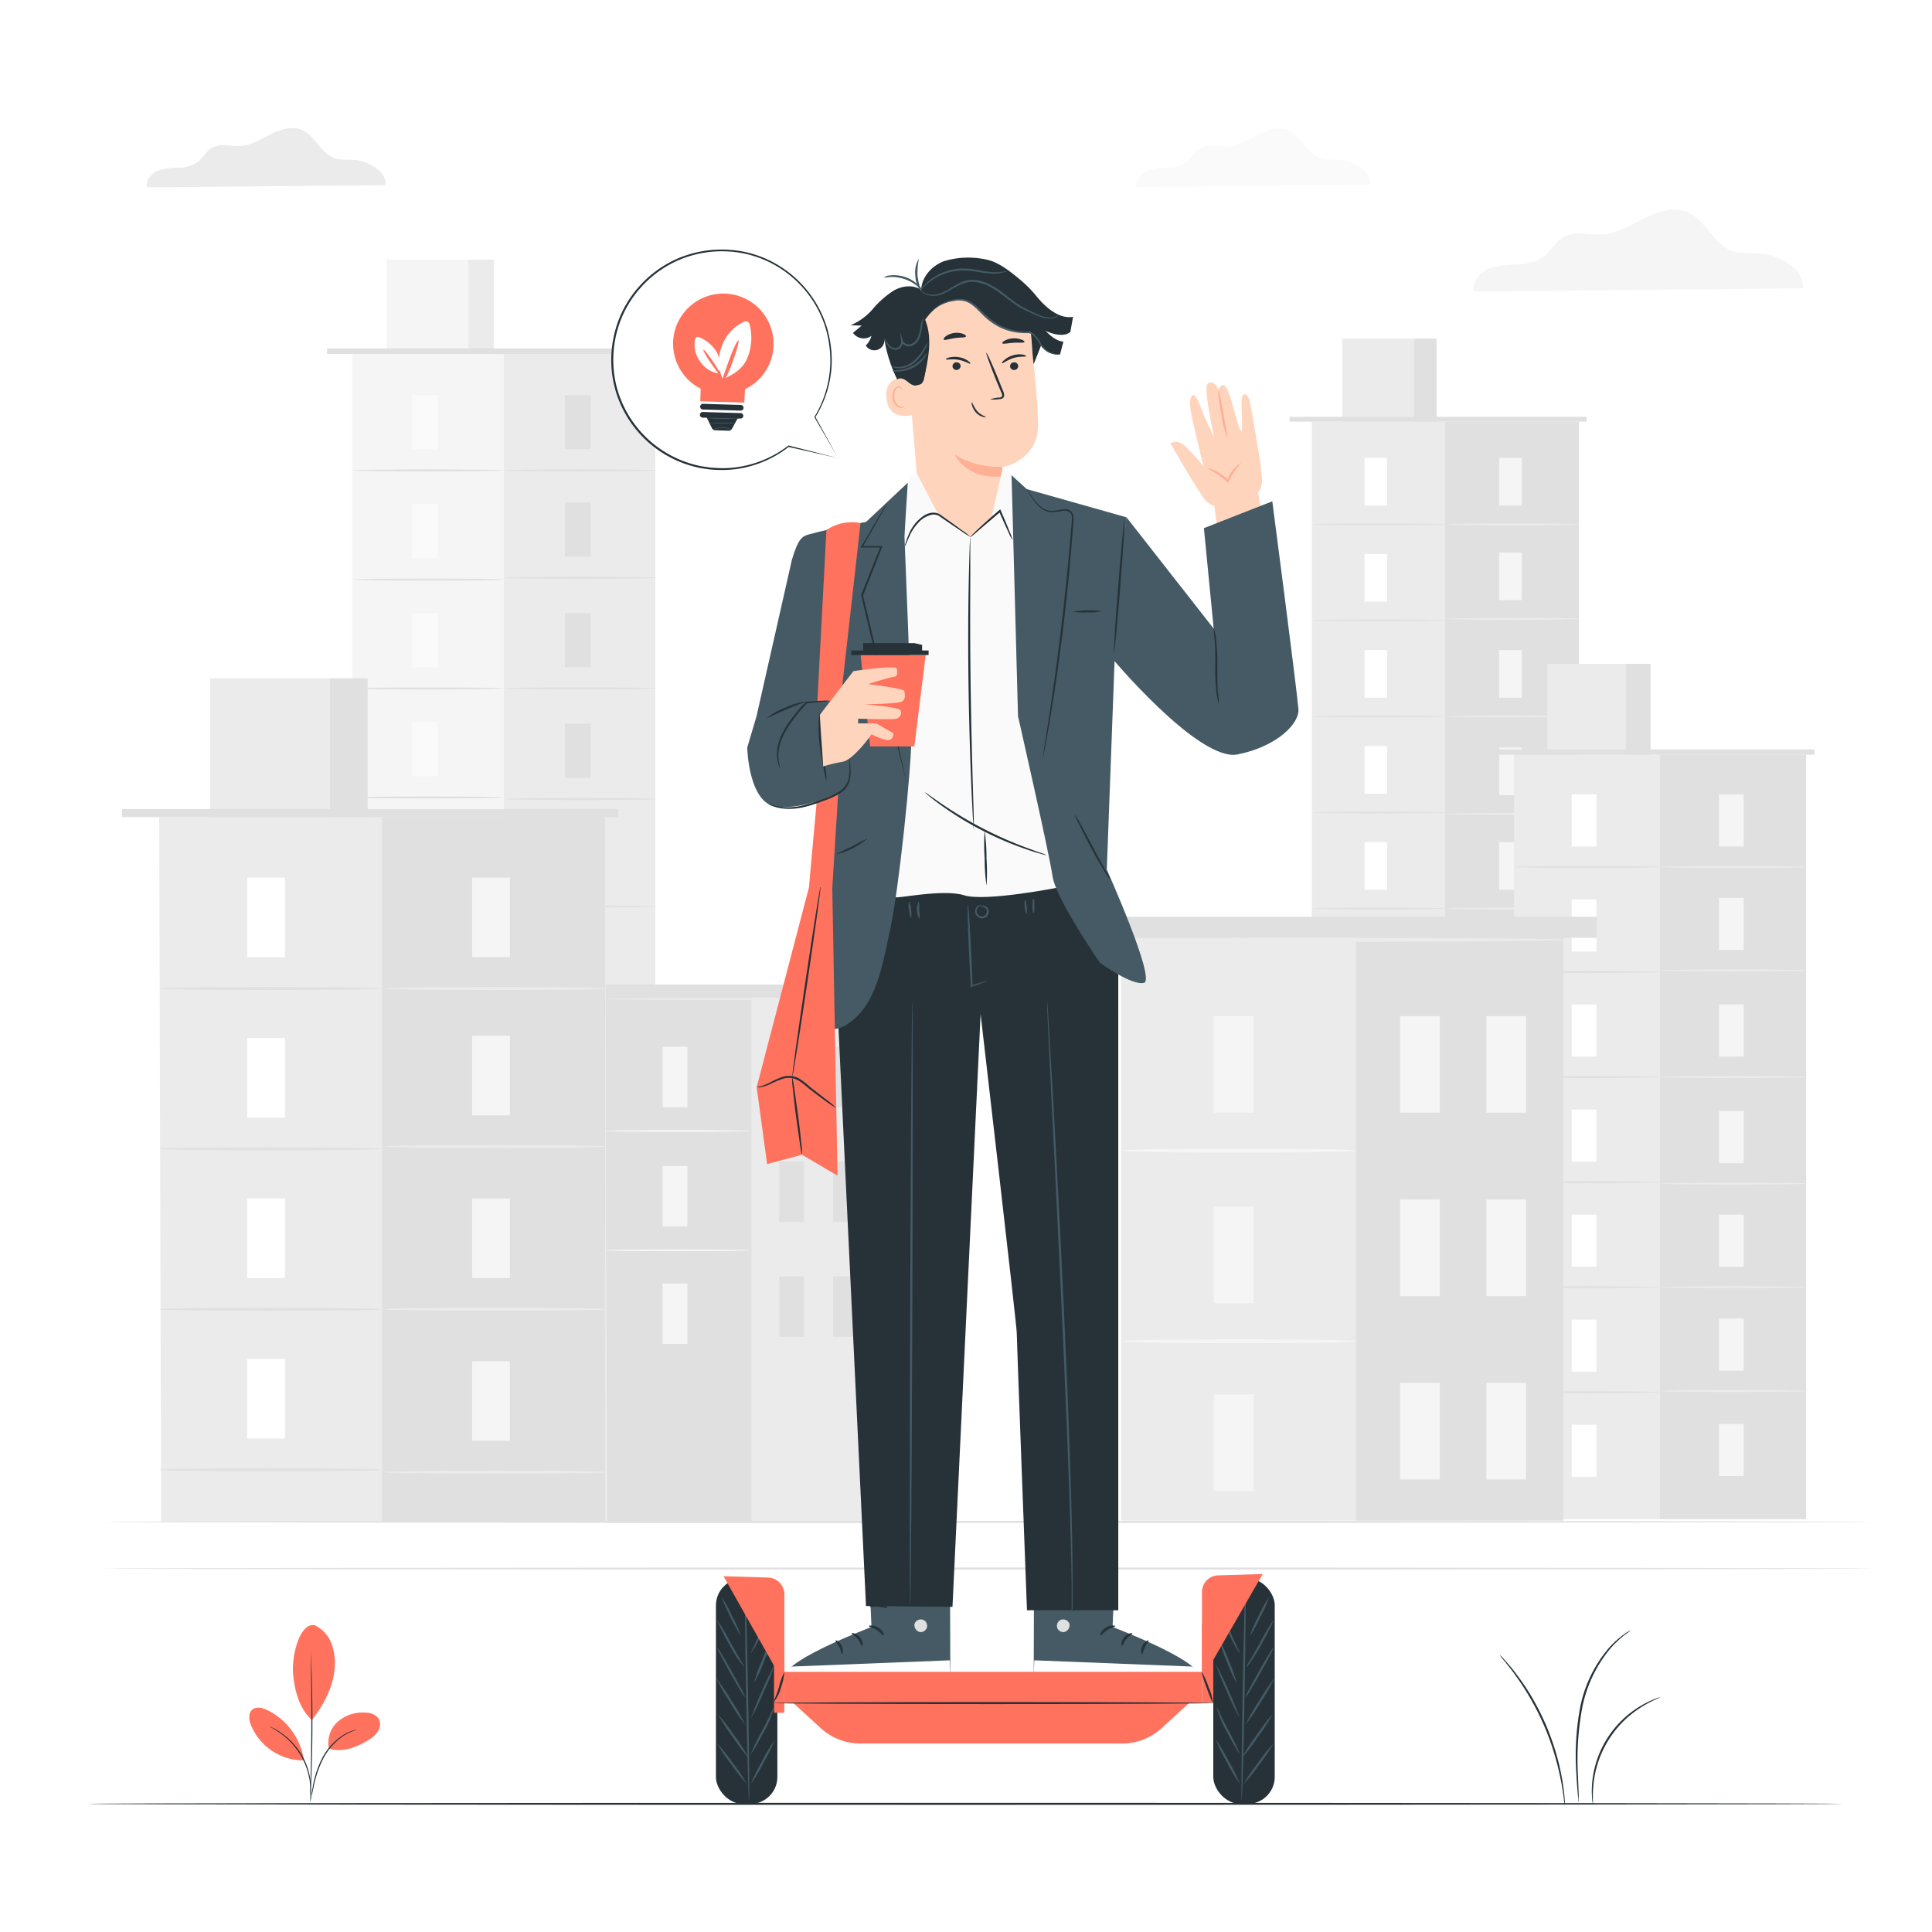 <svg class="animated" id="freepik_stories-electric-transport" xmlns="http://www.w3.org/2000/svg" viewBox="0 0 500 500" version="1.1" xmlns:xlink="http://www.w3.org/1999/xlink" xmlns:svgjs="http://svgjs.com/svgjs"><style>svg#freepik_stories-electric-transport:not(.animated) .animable {opacity: 0;}svg#freepik_stories-electric-transport.animated #freepik--background-complete--inject-51 {animation: 1s 1 forwards cubic-bezier(.36,-0.01,.5,1.38) zoomIn;animation-delay: 0s;}svg#freepik_stories-electric-transport.animated #freepik--Floor--inject-51 {animation: 1s 1 forwards cubic-bezier(.36,-0.01,.5,1.38) slideUp;animation-delay: 0s;}svg#freepik_stories-electric-transport.animated #freepik--Plant--inject-51 {animation: 1s 1 forwards cubic-bezier(.36,-0.01,.5,1.38) fadeIn;animation-delay: 0s;}svg#freepik_stories-electric-transport.animated #freepik--speech-bubble--inject-51 {animation: 1s 1 forwards cubic-bezier(.36,-0.01,.5,1.38) zoomOut,1.5s Infinite  linear floating;animation-delay: 0s,1s;}svg#freepik_stories-electric-transport.animated #freepik--Character--inject-51 {animation: 1s 1 forwards cubic-bezier(.36,-0.01,.5,1.38) slideDown,1.5s Infinite  linear floating;animation-delay: 0s,1s;}            @keyframes zoomIn {                0% {                    opacity: 0;                    transform: scale(0.5);                }                100% {                    opacity: 1;                    transform: scale(1);                }            }                    @keyframes slideUp {                0% {                    opacity: 0;                    transform: translateY(30px);                }                100% {                    opacity: 1;                    transform: inherit;                }            }                    @keyframes fadeIn {                0% {                    opacity: 0;                }                100% {                    opacity: 1;                }            }                    @keyframes zoomOut {                0% {                    opacity: 0;                    transform: scale(1.5);                }                100% {                    opacity: 1;                    transform: scale(1);                }            }                    @keyframes floating {                0% {                    opacity: 1;                    transform: translateY(0px);                }                50% {                    transform: translateY(-10px);                }                100% {                    opacity: 1;                    transform: translateY(0px);                }            }                    @keyframes slideDown {                0% {                    opacity: 0;                    transform: translateY(-30px);                }                100% {                    opacity: 1;                    transform: translateY(0);                }            }        </style><g id="freepik--background-complete--inject-51" class="animable" style="transform-origin: 255.68px 219.672px;"><rect x="339.49" y="109.14" width="69.1" height="180.87" style="fill: rgb(235, 235, 235); transform-origin: 374.04px 199.575px;" id="el9i6i3qpnog8" class="animable"></rect><rect x="374.04" y="109.14" width="34.55" height="180.87" style="fill: rgb(224, 224, 224); transform-origin: 391.315px 199.575px;" id="elkaeopn5tq5" class="animable"></rect><rect x="347.38" y="87.64" width="24.4" height="21.5" style="fill: rgb(235, 235, 235); transform-origin: 359.58px 98.39px;" id="elp1ejomz40ll" class="animable"></rect><rect x="365.96" y="87.64" width="5.82" height="21.5" style="fill: rgb(224, 224, 224); transform-origin: 368.87px 98.39px;" id="eludv04g5mnbp" class="animable"></rect><rect x="333.73" y="107.88" width="76.88" height="1.25" style="fill: rgb(224, 224, 224); transform-origin: 372.17px 108.505px;" id="eljabuaq01kaj" class="animable"></rect><rect x="353.13" y="118.51" width="5.85" height="12.33" style="fill: rgb(255, 255, 255); transform-origin: 356.055px 124.675px;" id="elxemw9vyb3q" class="animable"></rect><path d="M374,135.69c0,.13-7.74.23-17.28.23s-17.27-.1-17.27-.23,7.73-.24,17.27-.24S374,135.56,374,135.69Z" style="fill: rgb(224, 224, 224); transform-origin: 356.725px 135.685px;" id="eletzwdb3a3ib" class="animable"></path><rect x="387.98" y="118.51" width="5.85" height="12.33" style="fill: rgb(245, 245, 245); transform-origin: 390.905px 124.675px;" id="el6t5lhpdsc33" class="animable"></rect><path d="M408.89,135.69c0,.13-7.74.23-17.28.23s-17.27-.1-17.27-.23,7.73-.24,17.27-.24S408.89,135.56,408.89,135.69Z" style="fill: rgb(235, 235, 235); transform-origin: 391.615px 135.685px;" id="elno1g1fmxvr" class="animable"></path><rect x="387.98" y="143" width="5.85" height="12.33" style="fill: rgb(245, 245, 245); transform-origin: 390.905px 149.165px;" id="els14gxuapahr" class="animable"></rect><path d="M408.89,160.17c0,.13-7.74.24-17.28.24s-17.27-.11-17.27-.24,7.73-.23,17.27-.23S408.89,160,408.89,160.17Z" style="fill: rgb(235, 235, 235); transform-origin: 391.615px 160.175px;" id="eli4wprgg0x6b" class="animable"></path><rect x="387.98" y="168.23" width="5.85" height="12.33" style="fill: rgb(245, 245, 245); transform-origin: 390.905px 174.395px;" id="elzseugbx0h2" class="animable"></rect><path d="M408.89,185.4c0,.13-7.74.23-17.28.23s-17.27-.1-17.27-.23,7.73-.24,17.27-.24S408.89,185.27,408.89,185.4Z" style="fill: rgb(235, 235, 235); transform-origin: 391.615px 185.395px;" id="elxsowzfwjmh" class="animable"></path><rect x="387.98" y="193.45" width="5.85" height="12.33" style="fill: rgb(245, 245, 245); transform-origin: 390.905px 199.615px;" id="el7tyke6ou2rd" class="animable"></rect><path d="M408.89,210.62c0,.13-7.74.24-17.28.24s-17.27-.11-17.27-.24,7.73-.23,17.27-.23S408.89,210.49,408.89,210.62Z" style="fill: rgb(235, 235, 235); transform-origin: 391.615px 210.625px;" id="el9xqr82w3iv" class="animable"></path><rect x="387.98" y="217.95" width="5.85" height="12.33" style="fill: rgb(245, 245, 245); transform-origin: 390.905px 224.115px;" id="eliavnea8r3g9" class="animable"></rect><path d="M408.89,235.13c0,.13-7.74.23-17.28.23s-17.27-.1-17.27-.23,7.73-.24,17.27-.24S408.89,235,408.89,235.13Z" style="fill: rgb(235, 235, 235); transform-origin: 391.615px 235.125px;" id="elkjdcvon39i" class="animable"></path><rect x="387.98" y="242.56" width="5.85" height="12.33" style="fill: rgb(245, 245, 245); transform-origin: 390.905px 248.725px;" id="elym6j5pf8gad" class="animable"></rect><rect x="387.98" y="267.48" width="5.85" height="12.33" style="fill: rgb(245, 245, 245); transform-origin: 390.905px 273.645px;" id="el25pvvz0711n" class="animable"></rect><path d="M408.89,259.73c0,.13-7.74.24-17.28.24s-17.27-.11-17.27-.24,7.73-.24,17.27-.24S408.89,259.6,408.89,259.73Z" style="fill: rgb(235, 235, 235); transform-origin: 391.615px 259.73px;" id="elcc6om5ib48u" class="animable"></path><rect x="353.13" y="143.37" width="5.85" height="12.33" style="fill: rgb(255, 255, 255); transform-origin: 356.055px 149.535px;" id="elxo6y8nnvol" class="animable"></rect><path d="M374,160.55c0,.13-7.74.23-17.28.23s-17.27-.1-17.27-.23,7.73-.24,17.27-.24S374,160.42,374,160.55Z" style="fill: rgb(224, 224, 224); transform-origin: 356.725px 160.545px;" id="ell430o7yiam" class="animable"></path><rect x="353.13" y="168.23" width="5.85" height="12.33" style="fill: rgb(255, 255, 255); transform-origin: 356.055px 174.395px;" id="eljeyfh2vbsp" class="animable"></rect><path d="M374,185.41c0,.13-7.74.23-17.28.23s-17.27-.1-17.27-.23,7.73-.24,17.27-.24S374,185.28,374,185.41Z" style="fill: rgb(224, 224, 224); transform-origin: 356.725px 185.405px;" id="elzpicn4rthz" class="animable"></path><rect x="353.13" y="193.09" width="5.85" height="12.33" style="fill: rgb(255, 255, 255); transform-origin: 356.055px 199.255px;" id="elf4n1jdbkm3o" class="animable"></rect><path d="M374,210.27c0,.13-7.74.23-17.28.23s-17.27-.1-17.27-.23,7.73-.24,17.27-.24S374,210.14,374,210.27Z" style="fill: rgb(224, 224, 224); transform-origin: 356.725px 210.265px;" id="elfg8d222d4z" class="animable"></path><rect x="353.13" y="217.95" width="5.85" height="12.33" style="fill: rgb(255, 255, 255); transform-origin: 356.055px 224.115px;" id="elrnveuif1su" class="animable"></rect><path d="M374,235.13c0,.13-7.74.23-17.28.23s-17.27-.1-17.27-.23,7.73-.24,17.27-.24S374,235,374,235.13Z" style="fill: rgb(224, 224, 224); transform-origin: 356.725px 235.125px;" id="elyq64omktwz" class="animable"></path><rect x="353.13" y="242.81" width="5.85" height="12.33" style="fill: rgb(255, 255, 255); transform-origin: 356.055px 248.975px;" id="elt8ioalx300m" class="animable"></rect><path d="M374,260c0,.13-7.74.23-17.28.23s-17.27-.1-17.27-.23,7.73-.24,17.27-.24S374,259.86,374,260Z" style="fill: rgb(224, 224, 224); transform-origin: 356.725px 259.995px;" id="el8sohb0pvz1o" class="animable"></path><rect x="353.13" y="267.67" width="5.85" height="12.33" style="fill: rgb(255, 255, 255); transform-origin: 356.055px 273.835px;" id="el3rrvndqrhxo" class="animable"></rect><rect x="391.83" y="195.32" width="75.58" height="197.83" style="fill: rgb(235, 235, 235); transform-origin: 429.62px 294.235px;" id="elal6dnwzikdv" class="animable"></rect><rect x="429.62" y="195.32" width="37.79" height="197.83" style="fill: rgb(224, 224, 224); transform-origin: 448.515px 294.235px;" id="elyrcs9rzcrbo" class="animable"></rect><rect x="400.46" y="171.8" width="26.69" height="23.52" style="fill: rgb(235, 235, 235); transform-origin: 413.805px 183.56px;" id="elcuevi41nqb" class="animable"></rect><rect x="420.79" y="171.8" width="6.36" height="23.52" style="fill: rgb(224, 224, 224); transform-origin: 423.97px 183.56px;" id="eljtk8gjctjn" class="animable"></rect><rect x="385.53" y="193.95" width="84.09" height="1.37" style="fill: rgb(224, 224, 224); transform-origin: 427.575px 194.635px;" id="el4hhumawenb5" class="animable"></rect><rect x="406.75" y="205.58" width="6.4" height="13.49" style="fill: rgb(255, 255, 255); transform-origin: 409.95px 212.325px;" id="elpasgcqq97d" class="animable"></rect><path d="M429.62,224.36c0,.14-8.46.26-18.89.26s-18.9-.12-18.9-.26,8.46-.26,18.9-.26S429.62,224.22,429.62,224.36Z" style="fill: rgb(224, 224, 224); transform-origin: 410.725px 224.36px;" id="elv52zlved3ud" class="animable"></path><rect x="444.87" y="205.58" width="6.4" height="13.49" style="fill: rgb(245, 245, 245); transform-origin: 448.07px 212.325px;" id="el5iariluy8uv" class="animable"></rect><path d="M467.74,224.36c0,.14-8.46.26-18.89.26s-18.9-.12-18.9-.26,8.46-.26,18.9-.26S467.74,224.22,467.74,224.36Z" style="fill: rgb(235, 235, 235); transform-origin: 448.845px 224.36px;" id="elwwcalmv796o" class="animable"></path><rect x="444.87" y="232.36" width="6.4" height="13.49" style="fill: rgb(245, 245, 245); transform-origin: 448.07px 239.105px;" id="elxg60e4kikwb" class="animable"></rect><path d="M467.74,251.14c0,.14-8.46.26-18.89.26s-18.9-.12-18.9-.26,8.46-.26,18.9-.26S467.74,251,467.74,251.14Z" style="fill: rgb(235, 235, 235); transform-origin: 448.845px 251.14px;" id="elxzs8tyyza08" class="animable"></path><rect x="444.87" y="259.95" width="6.4" height="13.49" style="fill: rgb(245, 245, 245); transform-origin: 448.07px 266.695px;" id="ellvj72ddxm2" class="animable"></rect><path d="M467.74,278.73c0,.14-8.46.26-18.89.26s-18.9-.12-18.9-.26,8.46-.26,18.9-.26S467.74,278.59,467.74,278.73Z" style="fill: rgb(235, 235, 235); transform-origin: 448.845px 278.73px;" id="el1zlyyb3jt81" class="animable"></path><rect x="444.87" y="287.54" width="6.4" height="13.49" style="fill: rgb(245, 245, 245); transform-origin: 448.07px 294.285px;" id="el15yinlvx26d" class="animable"></rect><path d="M467.74,306.32c0,.14-8.46.26-18.89.26s-18.9-.12-18.9-.26,8.46-.26,18.9-.26S467.74,306.18,467.74,306.32Z" style="fill: rgb(235, 235, 235); transform-origin: 448.845px 306.32px;" id="elcti29gy2l0p" class="animable"></path><rect x="444.87" y="314.34" width="6.4" height="13.49" style="fill: rgb(245, 245, 245); transform-origin: 448.07px 321.085px;" id="elcyn5x1nnt6s" class="animable"></rect><path d="M467.74,333.12c0,.15-8.46.26-18.89.26s-18.9-.11-18.9-.26,8.46-.25,18.9-.25S467.74,333,467.74,333.12Z" style="fill: rgb(235, 235, 235); transform-origin: 448.845px 333.125px;" id="elhvu5eqmyudd" class="animable"></path><rect x="444.87" y="341.25" width="6.4" height="13.49" style="fill: rgb(245, 245, 245); transform-origin: 448.07px 347.995px;" id="eldxj75ljv8h8" class="animable"></rect><rect x="444.87" y="368.51" width="6.4" height="13.49" style="fill: rgb(245, 245, 245); transform-origin: 448.07px 375.255px;" id="el6lam3m1up22" class="animable"></rect><path d="M467.74,360c0,.14-8.46.26-18.89.26S430,360.17,430,360s8.46-.26,18.9-.26S467.74,359.89,467.74,360Z" style="fill: rgb(235, 235, 235); transform-origin: 448.87px 360px;" id="ellmiixxkom5" class="animable"></path><rect x="406.75" y="232.77" width="6.4" height="13.49" style="fill: rgb(255, 255, 255); transform-origin: 409.95px 239.515px;" id="el7ajs2valr42" class="animable"></rect><path d="M429.62,251.55c0,.14-8.46.26-18.89.26s-18.9-.12-18.9-.26,8.46-.26,18.9-.26S429.62,251.41,429.62,251.55Z" style="fill: rgb(224, 224, 224); transform-origin: 410.725px 251.55px;" id="el6w83k3zqol" class="animable"></path><rect x="406.75" y="259.96" width="6.4" height="13.49" style="fill: rgb(255, 255, 255); transform-origin: 409.95px 266.705px;" id="el37xzhsvcsbl" class="animable"></rect><path d="M429.62,278.74c0,.14-8.46.26-18.89.26s-18.9-.12-18.9-.26,8.46-.26,18.9-.26S429.62,278.6,429.62,278.74Z" style="fill: rgb(224, 224, 224); transform-origin: 410.725px 278.74px;" id="elxd8481xxkvr" class="animable"></path><rect x="406.75" y="287.15" width="6.4" height="13.49" style="fill: rgb(255, 255, 255); transform-origin: 409.95px 293.895px;" id="el4orv2mbirtx" class="animable"></rect><path d="M429.62,305.93c0,.14-8.46.26-18.89.26s-18.9-.12-18.9-.26,8.46-.26,18.9-.26S429.62,305.79,429.62,305.93Z" style="fill: rgb(224, 224, 224); transform-origin: 410.725px 305.93px;" id="el6lel76ah1j" class="animable"></path><rect x="406.75" y="314.34" width="6.4" height="13.49" style="fill: rgb(255, 255, 255); transform-origin: 409.95px 321.085px;" id="elt7ukv9mznx" class="animable"></rect><path d="M429.62,333.12c0,.15-8.46.26-18.89.26s-18.9-.11-18.9-.26,8.46-.25,18.9-.25S429.62,333,429.62,333.12Z" style="fill: rgb(224, 224, 224); transform-origin: 410.725px 333.125px;" id="elqfri3cqibd" class="animable"></path><rect x="406.75" y="341.53" width="6.4" height="13.49" style="fill: rgb(255, 255, 255); transform-origin: 409.95px 348.275px;" id="elm0b0itv7lg" class="animable"></rect><path d="M429.62,360.31c0,.15-8.46.26-18.89.26s-18.9-.11-18.9-.26,8.46-.25,18.9-.25S429.62,360.17,429.62,360.31Z" style="fill: rgb(224, 224, 224); transform-origin: 410.725px 360.315px;" id="elieqa9atazb" class="animable"></path><rect x="406.75" y="368.72" width="6.4" height="13.49" style="fill: rgb(255, 255, 255); transform-origin: 409.95px 375.465px;" id="elci1vibq26sv" class="animable"></rect><rect x="91.16" y="91.61" width="78.43" height="248.55" style="fill: rgb(245, 245, 245); transform-origin: 130.375px 215.885px;" id="el1fwj8cj5ksj" class="animable"></rect><rect x="130.38" y="91.61" width="39.21" height="247.87" style="fill: rgb(235, 235, 235); transform-origin: 149.985px 215.545px;" id="el9c4z5m1teeg" class="animable"></rect><rect x="100.12" y="67.2" width="27.69" height="24.4" style="fill: rgb(245, 245, 245); transform-origin: 113.965px 79.4px;" id="elm3e47p5km1b" class="animable"></rect><rect x="121.21" y="67.2" width="6.6" height="24.4" style="fill: rgb(235, 235, 235); transform-origin: 124.51px 79.4px;" id="el24o1twkngq6" class="animable"></rect><polyline points="84.63 91.61 84.63 90.18 171.89 90.18 171.89 91.61" style="fill: rgb(224, 224, 224); transform-origin: 128.26px 90.895px;" id="elfwafpk0u1w" class="animable"></polyline><rect x="106.65" y="102.25" width="6.64" height="14" style="fill: rgb(250, 250, 250); transform-origin: 109.97px 109.25px;" id="el6gll29khibf" class="animable"></rect><path d="M130.38,121.74c0,.15-8.78.27-19.61.27s-19.61-.12-19.61-.27,8.78-.27,19.61-.27S130.38,121.59,130.38,121.74Z" style="fill: rgb(224, 224, 224); transform-origin: 110.77px 121.74px;" id="eloxu3ktanj7" class="animable"></path><rect x="146.2" y="102.25" width="6.64" height="14" style="fill: rgb(224, 224, 224); transform-origin: 149.52px 109.25px;" id="elsiilct4q7dj" class="animable"></rect><path d="M169.93,121.74c0,.15-8.78.27-19.6.27s-19.61-.12-19.61-.27,8.78-.27,19.61-.27S169.93,121.59,169.93,121.74Z" style="fill: rgb(224, 224, 224); transform-origin: 150.325px 121.74px;" id="elgo73j9yqbbb" class="animable"></path><rect x="146.2" y="130.04" width="6.64" height="14" style="fill: rgb(224, 224, 224); transform-origin: 149.52px 137.04px;" id="elt6tvint4jho" class="animable"></rect><path d="M169.93,149.53c0,.15-8.78.27-19.6.27s-19.61-.12-19.61-.27,8.78-.27,19.61-.27S169.93,149.38,169.93,149.53Z" style="fill: rgb(224, 224, 224); transform-origin: 150.325px 149.53px;" id="elt7e5jkzsjwd" class="animable"></path><rect x="146.2" y="158.67" width="6.64" height="14" style="fill: rgb(224, 224, 224); transform-origin: 149.52px 165.67px;" id="elgrmj12soesm" class="animable"></rect><path d="M169.93,178.16c0,.15-8.78.27-19.6.27s-19.61-.12-19.61-.27,8.78-.27,19.61-.27S169.93,178,169.93,178.16Z" style="fill: rgb(224, 224, 224); transform-origin: 150.325px 178.16px;" id="el7ivpgpqyulv" class="animable"></path><rect x="146.2" y="187.3" width="6.64" height="14" style="fill: rgb(224, 224, 224); transform-origin: 149.52px 194.3px;" id="eltxve9urf7bk" class="animable"></rect><path d="M169.93,206.79c0,.15-8.78.27-19.6.27s-19.61-.12-19.61-.27,8.78-.27,19.61-.27S169.93,206.64,169.93,206.79Z" style="fill: rgb(224, 224, 224); transform-origin: 150.325px 206.79px;" id="elm1xq0ngw9y" class="animable"></path><rect x="146.2" y="215.11" width="6.64" height="14" style="fill: rgb(224, 224, 224); transform-origin: 149.52px 222.11px;" id="eljvt19ojcjko" class="animable"></rect><path d="M169.93,234.6c0,.15-8.78.27-19.6.27s-19.61-.12-19.61-.27,8.78-.27,19.61-.27S169.93,234.45,169.93,234.6Z" style="fill: rgb(224, 224, 224); transform-origin: 150.325px 234.6px;" id="elqicty10bwt" class="animable"></path><rect x="146.2" y="243.03" width="6.64" height="14" style="fill: rgb(224, 224, 224); transform-origin: 149.52px 250.03px;" id="elutbtn87h19" class="animable"></rect><rect x="146.2" y="271.32" width="6.64" height="14" style="fill: rgb(224, 224, 224); transform-origin: 149.52px 278.32px;" id="ell9y34jgpoyr" class="animable"></rect><path d="M169.93,262.52c0,.15-8.78.27-19.6.27s-19.61-.12-19.61-.27,8.78-.26,19.61-.26S169.93,262.38,169.93,262.52Z" style="fill: rgb(224, 224, 224); transform-origin: 150.325px 262.525px;" id="elqhkonkh2leo" class="animable"></path><rect x="106.65" y="130.46" width="6.64" height="14" style="fill: rgb(250, 250, 250); transform-origin: 109.97px 137.46px;" id="elszs7b1t69h" class="animable"></rect><path d="M130.38,150c0,.14-8.78.26-19.61.26s-19.61-.12-19.61-.26,8.78-.27,19.61-.27S130.38,149.81,130.38,150Z" style="fill: rgb(224, 224, 224); transform-origin: 110.77px 149.995px;" id="eli3ta5w86dm" class="animable"></path><rect x="106.65" y="158.68" width="6.64" height="14" style="fill: rgb(250, 250, 250); transform-origin: 109.97px 165.68px;" id="eln9aeo8kn3ro" class="animable"></rect><path d="M130.38,178.17c0,.15-8.78.27-19.61.27s-19.61-.12-19.61-.27,8.78-.27,19.61-.27S130.38,178,130.38,178.17Z" style="fill: rgb(224, 224, 224); transform-origin: 110.77px 178.17px;" id="el4f9gn7wk1gb" class="animable"></path><rect x="106.65" y="186.89" width="6.64" height="14" style="fill: rgb(250, 250, 250); transform-origin: 109.97px 193.89px;" id="elarohobyke58" class="animable"></rect><path d="M130.38,206.39c0,.14-8.78.26-19.61.26s-19.61-.12-19.61-.26,8.78-.27,19.61-.27S130.38,206.24,130.38,206.39Z" style="fill: rgb(224, 224, 224); transform-origin: 110.77px 206.385px;" id="el5clbt5q1cc" class="animable"></path><rect x="106.65" y="215.11" width="6.64" height="14" style="fill: rgb(250, 250, 250); transform-origin: 109.97px 222.11px;" id="elacz3m5wed4r" class="animable"></rect><path d="M130.38,234.6c0,.15-8.78.27-19.61.27s-19.61-.12-19.61-.27,8.78-.27,19.61-.27S130.38,234.45,130.38,234.6Z" style="fill: rgb(224, 224, 224); transform-origin: 110.77px 234.6px;" id="el16h7z0vyy9m" class="animable"></path><rect x="106.65" y="243.33" width="6.64" height="14" style="fill: rgb(250, 250, 250); transform-origin: 109.97px 250.33px;" id="elzkmbnzycddb" class="animable"></rect><path d="M130.38,262.82c0,.14-8.78.26-19.61.26s-19.61-.12-19.61-.26,8.78-.27,19.61-.27S130.38,262.67,130.38,262.82Z" style="fill: rgb(224, 224, 224); transform-origin: 110.77px 262.815px;" id="eldtmcay0cesl" class="animable"></path><rect x="106.65" y="271.54" width="6.64" height="14" style="fill: rgb(250, 250, 250); transform-origin: 109.97px 278.54px;" id="els6275e4sdd" class="animable"></rect><rect x="156.45" y="258.1" width="71.66" height="136" style="fill: rgb(224, 224, 224); transform-origin: 192.28px 326.1px;" id="elaankdgj0rnf" class="animable"></rect><rect x="194.5" y="258.1" width="33.6" height="136" style="fill: rgb(235, 235, 235); transform-origin: 211.3px 326.1px;" id="el8d93p1wq44l" class="animable"></rect><rect x="171.47" y="270.9" width="6.44" height="15.65" style="fill: rgb(245, 245, 245); transform-origin: 174.69px 278.725px;" id="el6utdtvybcby" class="animable"></rect><rect x="171.47" y="332.17" width="6.44" height="15.65" style="fill: rgb(245, 245, 245); transform-origin: 174.69px 339.995px;" id="eltz4sdfjsp5l" class="animable"></rect><path d="M194.5,292.7c0,.13-8.52.24-19,.24s-19-.11-19-.24,8.51-.25,19-.25S194.5,292.56,194.5,292.7Z" style="fill: rgb(245, 245, 245); transform-origin: 175.5px 292.695px;" id="elp4e81qgs23" class="animable"></path><rect x="171.47" y="301.77" width="6.44" height="15.65" style="fill: rgb(245, 245, 245); transform-origin: 174.69px 309.595px;" id="ell8v47mni0mg" class="animable"></rect><path d="M194.5,323.56c0,.14-8.52.25-19,.25s-19-.11-19-.25,8.51-.24,19-.24S194.5,323.43,194.5,323.56Z" style="fill: rgb(245, 245, 245); transform-origin: 175.5px 323.565px;" id="elrscalp4pkm" class="animable"></path><rect x="201.64" y="270.9" width="6.44" height="15.65" style="fill: rgb(224, 224, 224); transform-origin: 204.86px 278.725px;" id="el84kzre4zlaw" class="animable"></rect><rect x="215.62" y="270.9" width="6.44" height="15.65" style="fill: rgb(224, 224, 224); transform-origin: 218.84px 278.725px;" id="eln7yz8efbre8" class="animable"></rect><rect x="201.64" y="300.6" width="6.44" height="15.65" style="fill: rgb(224, 224, 224); transform-origin: 204.86px 308.425px;" id="elshg3sjrvd0g" class="animable"></rect><rect x="215.62" y="300.6" width="6.44" height="15.65" style="fill: rgb(224, 224, 224); transform-origin: 218.84px 308.425px;" id="elzvxxdqy6uh9" class="animable"></rect><rect x="201.64" y="330.31" width="6.44" height="15.65" style="fill: rgb(224, 224, 224); transform-origin: 204.86px 338.135px;" id="el7mignz4mkyh" class="animable"></rect><rect x="215.62" y="330.31" width="6.44" height="15.65" style="fill: rgb(224, 224, 224); transform-origin: 218.84px 338.135px;" id="elmw4wjpkhcig" class="animable"></rect><rect x="151.06" y="254.81" width="82.43" height="3.41" style="fill: rgb(224, 224, 224); transform-origin: 192.275px 256.515px;" id="elivlt0hpobwd" class="animable"></rect><path d="M228.6,258.54c0,.14-16,.25-35.76.25s-35.78-.11-35.78-.25,16-.24,35.78-.24S228.6,258.41,228.6,258.54Z" style="fill: rgb(235, 235, 235); transform-origin: 192.83px 258.545px;" id="eldrbwoy8fwfd" class="animable"></path><rect x="290.13" y="242.52" width="114.49" height="151.01" style="fill: rgb(235, 235, 235); transform-origin: 347.375px 318.025px;" id="el081wjudnkkoe" class="animable"></rect><rect x="350.94" y="242.52" width="53.68" height="151.01" style="fill: rgb(224, 224, 224); transform-origin: 377.78px 318.025px;" id="el6lz4in0z46a" class="animable"></rect><rect x="314.14" y="262.96" width="10.29" height="25.01" style="fill: rgb(245, 245, 245); transform-origin: 319.285px 275.465px;" id="el6kyskwvqs2c" class="animable"></rect><rect x="314.14" y="360.85" width="10.29" height="25.01" style="fill: rgb(245, 245, 245); transform-origin: 319.285px 373.355px;" id="elxdnjod016b" class="animable"></rect><path d="M350.94,297.79c0,.28-13.61.51-30.4.51s-30.41-.23-30.41-.51,13.61-.51,30.41-.51S350.94,297.51,350.94,297.79Z" style="fill: rgb(245, 245, 245); transform-origin: 320.535px 297.79px;" id="ell7b7mcdpkco" class="animable"></path><rect x="314.14" y="312.28" width="10.29" height="25.01" style="fill: rgb(245, 245, 245); transform-origin: 319.285px 324.785px;" id="el6adr6dok2vj" class="animable"></rect><path d="M350.94,347.11c0,.28-13.61.5-30.4.5s-30.41-.22-30.41-.5,13.61-.51,30.41-.51S350.94,346.82,350.94,347.11Z" style="fill: rgb(245, 245, 245); transform-origin: 320.535px 347.105px;" id="el58of4cmx2ly" class="animable"></path><rect x="362.34" y="262.96" width="10.29" height="25.01" style="fill: rgb(245, 245, 245); transform-origin: 367.485px 275.465px;" id="elp935zgx4zk" class="animable"></rect><rect x="384.67" y="262.96" width="10.29" height="25.01" style="fill: rgb(245, 245, 245); transform-origin: 389.815px 275.465px;" id="el4dluoplvy7k" class="animable"></rect><rect x="362.34" y="310.42" width="10.29" height="25.01" style="fill: rgb(245, 245, 245); transform-origin: 367.485px 322.925px;" id="el5za76v0o8v" class="animable"></rect><rect x="384.67" y="310.42" width="10.29" height="25.01" style="fill: rgb(245, 245, 245); transform-origin: 389.815px 322.925px;" id="elswxoyjjqhoe" class="animable"></rect><rect x="362.34" y="357.88" width="10.29" height="25.01" style="fill: rgb(245, 245, 245); transform-origin: 367.485px 370.385px;" id="el1b0tiqunhvt" class="animable"></rect><rect x="384.67" y="357.88" width="10.29" height="25.01" style="fill: rgb(245, 245, 245); transform-origin: 389.815px 370.385px;" id="elusw2q05mf3e" class="animable"></rect><rect x="281.52" y="237.26" width="131.71" height="5.45" style="fill: rgb(224, 224, 224); transform-origin: 347.375px 239.985px;" id="elzliuoct36m" class="animable"></rect><path d="M405.42,243.22c0,.28-25.59.51-57.15.51s-57.15-.23-57.15-.51,25.58-.51,57.15-.51S405.42,242.94,405.42,243.22Z" style="fill: rgb(235, 235, 235); transform-origin: 348.27px 243.22px;" id="eltjsqz3y5js" class="animable"></path><polygon points="157.11 393.86 41.7 393.86 41.2 211.47 156.61 211.47 157.11 393.86" style="fill: rgb(235, 235, 235); transform-origin: 99.155px 302.665px;" id="eli8zf9o9ed4" class="animable"></polygon><rect x="98.9" y="211.47" width="57.7" height="182.39" style="fill: rgb(224, 224, 224); transform-origin: 127.75px 302.665px;" id="el6ushmaz7f33" class="animable"></rect><rect x="54.38" y="175.56" width="40.75" height="35.91" style="fill: rgb(235, 235, 235); transform-origin: 74.755px 193.515px;" id="eloqigwu4gq1k" class="animable"></rect><rect x="85.42" y="175.56" width="9.71" height="35.91" style="fill: rgb(224, 224, 224); transform-origin: 90.275px 193.515px;" id="elzrm4themrs" class="animable"></rect><rect x="31.58" y="209.38" width="128.4" height="2.09" style="fill: rgb(224, 224, 224); transform-origin: 95.78px 210.425px;" id="elpxzgtcoihcf" class="animable"></rect><rect x="63.98" y="227.13" width="9.77" height="20.6" style="fill: rgb(255, 255, 255); transform-origin: 68.865px 237.43px;" id="eli3oebwxu2ui" class="animable"></rect><path d="M98.9,255.81c0,.22-12.92.4-28.85.4s-28.85-.18-28.85-.4,12.92-.39,28.85-.39S98.9,255.6,98.9,255.81Z" style="fill: rgb(224, 224, 224); transform-origin: 70.05px 255.815px;" id="el22n7ybhx79b" class="animable"></path><rect x="122.19" y="227.13" width="9.77" height="20.6" style="fill: rgb(245, 245, 245); transform-origin: 127.075px 237.43px;" id="elffy3tlfcqsf" class="animable"></rect><path d="M157.11,255.81c0,.22-12.92.4-28.85.4s-28.85-.18-28.85-.4,12.91-.39,28.85-.39S157.11,255.6,157.11,255.81Z" style="fill: rgb(235, 235, 235); transform-origin: 128.26px 255.815px;" id="elah3bu75s3a" class="animable"></path><rect x="122.19" y="268.03" width="9.77" height="20.6" style="fill: rgb(245, 245, 245); transform-origin: 127.075px 278.33px;" id="elxcr34r7v81" class="animable"></rect><path d="M157.11,296.71c0,.22-12.92.39-28.85.39s-28.85-.17-28.85-.39,12.91-.39,28.85-.39S157.11,296.49,157.11,296.71Z" style="fill: rgb(235, 235, 235); transform-origin: 128.26px 296.71px;" id="eli2cv9yexr8" class="animable"></path><rect x="122.19" y="310.16" width="9.77" height="20.6" style="fill: rgb(245, 245, 245); transform-origin: 127.075px 320.46px;" id="eloq03w7i9sws" class="animable"></rect><path d="M157.11,338.84c0,.22-12.92.39-28.85.39s-28.85-.17-28.85-.39,12.91-.4,28.85-.4S157.11,338.62,157.11,338.84Z" style="fill: rgb(235, 235, 235); transform-origin: 128.26px 338.835px;" id="elpek8rgpijb8" class="animable"></path><rect x="122.19" y="352.28" width="9.77" height="20.6" style="fill: rgb(245, 245, 245); transform-origin: 127.075px 362.58px;" id="elywll6nu9kwq" class="animable"></rect><path d="M157.11,381c0,.21-12.92.39-28.85.39s-28.85-.18-28.85-.39,12.91-.4,28.85-.4S157.11,380.75,157.11,381Z" style="fill: rgb(235, 235, 235); transform-origin: 128.26px 380.995px;" id="elm3udo645ad" class="animable"></path><rect x="63.98" y="268.65" width="9.77" height="20.6" style="fill: rgb(255, 255, 255); transform-origin: 68.865px 278.95px;" id="elyj1rpo9yu4o" class="animable"></rect><path d="M98.9,297.33c0,.22-12.92.4-28.85.4s-28.85-.18-28.85-.4,12.92-.39,28.85-.39S98.9,297.12,98.9,297.33Z" style="fill: rgb(224, 224, 224); transform-origin: 70.05px 297.335px;" id="elabaeclj6nv" class="animable"></path><rect x="63.98" y="310.17" width="9.77" height="20.6" style="fill: rgb(255, 255, 255); transform-origin: 68.865px 320.47px;" id="elkmpxhp3m6f" class="animable"></rect><path d="M98.9,338.85c0,.22-12.92.4-28.85.4s-28.85-.18-28.85-.4,12.92-.39,28.85-.39S98.9,338.64,98.9,338.85Z" style="fill: rgb(224, 224, 224); transform-origin: 70.05px 338.855px;" id="elfvk7efm7p1n" class="animable"></path><rect x="63.98" y="351.69" width="9.77" height="20.6" style="fill: rgb(255, 255, 255); transform-origin: 68.865px 361.99px;" id="eljf49lpbqgoj" class="animable"></rect><path d="M98.9,380.37c0,.22-12.92.4-28.85.4s-28.85-.18-28.85-.4S54.12,380,70.05,380,98.9,380.15,98.9,380.37Z" style="fill: rgb(224, 224, 224); transform-origin: 70.05px 380.385px;" id="eltt57l29q2a" class="animable"></path><path d="M484.68,393.86c0,.15-102.55.26-229,.26s-229-.11-229-.26,102.52-.26,229-.26S484.68,393.72,484.68,393.86Z" style="fill: rgb(224, 224, 224); transform-origin: 255.68px 393.86px;" id="elrfd2zgf0jhj" class="animable"></path><path d="M484.68,405.94c0,.14-102.55.26-229,.26s-229-.12-229-.26,102.52-.26,229-.26S484.68,405.79,484.68,405.94Z" style="fill: rgb(224, 224, 224); transform-origin: 255.68px 405.94px;" id="elo45mr72p2g" class="animable"></path><path d="M354.69,47.78c.46-3.36-4.29-6.13-7.85-6.41-1.7-.14-3.47.12-5.08-.44-3.49-1.22-4.89-5.73-8.29-7.16-2.55-1.08-5.48-.12-8,1.12s-4.9,2.81-7.66,3c-2.4.16-5-.73-7.1.44-1.57.87-2.39,2.67-3.83,3.74a9.08,9.08,0,0,1-5,1.35,14.14,14.14,0,0,0-5.15.84c-1.6.73-2.91,2.42-2.58,4.14Z" style="fill: rgb(250, 250, 250); transform-origin: 324.41px 40.851px;" id="ellt8z0elsgu8" class="animable"></path><path d="M99.75,47.93c.47-3.44-4.38-6.26-8-6.55-1.73-.14-3.53.12-5.18-.45-3.56-1.24-5-5.85-8.46-7.31-2.6-1.1-5.59-.12-8.11,1.15s-5,2.86-7.83,3c-2.44.16-5.1-.75-7.24.45-1.6.89-2.44,2.73-3.91,3.81a9.27,9.27,0,0,1-5.1,1.38,14.49,14.49,0,0,0-5.26.86c-1.63.75-3,2.47-2.64,4.22Z" style="fill: rgb(235, 235, 235); transform-origin: 68.872px 40.817px;" id="elj86rj9jq03k" class="animable"></path><path d="M466.56,74.6c.65-4.73-6-8.63-11.05-9-2.39-.2-4.88.17-7.15-.62-4.91-1.71-6.87-8.06-11.67-10.08-3.58-1.52-7.71-.17-11.18,1.58s-6.91,3.95-10.79,4.2c-3.38.21-7.05-1-10,.61-2.2,1.23-3.36,3.77-5.39,5.26s-4.57,1.78-7,1.91-5,.16-7.26,1.19-4.1,3.4-3.63,5.82Z" style="fill: rgb(245, 245, 245); transform-origin: 423.985px 64.855px;" id="elnkuvc8dbhg9" class="animable"></path></g><g id="freepik--Floor--inject-51" class="animable" style="transform-origin: 250px 466.83px;"><path d="M477.07,466.83c0,.14-101.67.26-227.06.26S22.93,467,22.93,466.83s101.65-.26,227.08-.26S477.07,466.68,477.07,466.83Z" style="fill: rgb(38, 50, 56); transform-origin: 250px 466.83px;" id="elgykecmva69t" class="animable"></path></g><g id="freepik--Plant--inject-51" class="animable" style="transform-origin: 247.113px 443.921px;"><path d="M81.44,420.6a8.65,8.65,0,0,1,4.48,5.09,15.23,15.23,0,0,1,.6,6.88c-.51,4.47-3,9-5.78,12.56-3.76-3.29-4.63-9-4.89-11.95-.4-4.64,1.68-13.27,5.59-12.58" style="fill: rgb(255, 114, 94); transform-origin: 81.237px 432.846px;" id="el0lvm5g7i9rg" class="animable"></path><path d="M85.11,452.5a7.38,7.38,0,0,1,2.39-7,9.8,9.8,0,0,1,7.24-2.26,4.15,4.15,0,0,1,3.18,1.42,3.18,3.18,0,0,1,0,3.21,6.49,6.49,0,0,1-2.38,2.33c-3.26,2.05-6.79,3.43-10.48,2.32" style="fill: rgb(255, 114, 94); transform-origin: 91.662px 448.055px;" id="elefbkbs1vm5h" class="animable"></path><path d="M80.29,466.21a5.76,5.76,0,0,1,.13-.92c.12-.65.27-1.48.46-2.48a25.73,25.73,0,0,1,2.56-7.93,15.81,15.81,0,0,1,5.69-6.05,10.78,10.78,0,0,1,2.32-1c.28-.09.51-.13.67-.17a.71.71,0,0,1,.24,0A16,16,0,0,0,89.25,449a16.42,16.42,0,0,0-5.53,6,28.12,28.12,0,0,0-2.62,7.81c-.22,1-.41,1.89-.55,2.46A6.29,6.29,0,0,1,80.29,466.21Z" style="fill: rgb(38, 50, 56); transform-origin: 86.325px 456.93px;" id="elkbsua7t7p4" class="animable"></path><path d="M80.43,427.31a1.87,1.87,0,0,1,0,.4c0,.3,0,.68.06,1.15.06,1,.12,2.45.17,4.24.12,3.59.21,8.54.19,14s-.16,10.42-.31,14c-.07,1.79-.14,3.24-.2,4.24,0,.47-.06.85-.08,1.15a1.87,1.87,0,0,1,0,.4,1.79,1.79,0,0,1,0-.4c0-.3,0-.68,0-1.15,0-1,.06-2.49.1-4.25.09-3.58.19-8.52.21-14s0-10.41-.09-14c0-1.76,0-3.2-.06-4.24,0-.47,0-.86,0-1.15A1.85,1.85,0,0,1,80.43,427.31Z" style="fill: rgb(38, 50, 56); transform-origin: 80.551px 447.1px;" id="elxerjqjxzfrp" class="animable"></path><path d="M78.6,455.22a17.27,17.27,0,0,0-9.44-12.66c-1.25-.6-2.9-1-3.93-.06s-.8,2.62-.3,3.92a14.76,14.76,0,0,0,13.58,9.17" style="fill: rgb(255, 114, 94); transform-origin: 71.553px 448.765px;" id="elpbzo8nd7sg" class="animable"></path><path d="M69.77,446.8a3.86,3.86,0,0,1,.8.35,7.43,7.43,0,0,1,.9.48c.34.21.75.42,1.15.72a16.19,16.19,0,0,1,1.32,1,15.93,15.93,0,0,1,1.4,1.27A19.62,19.62,0,0,1,78,454a18.89,18.89,0,0,1,1.76,4c.17.65.35,1.26.44,1.84a13.14,13.14,0,0,1,.22,1.63c.07.5,0,1,.07,1.36s0,.74,0,1a4.49,4.49,0,0,1-.1.87c-.07,0,.05-1.25-.17-3.22a13.07,13.07,0,0,0-.26-1.61,18.36,18.36,0,0,0-.46-1.8,20.13,20.13,0,0,0-1.74-3.88,20.52,20.52,0,0,0-2.6-3.37,14.36,14.36,0,0,0-1.36-1.27,14.72,14.72,0,0,0-1.27-1C70.87,447.38,69.74,446.86,69.77,446.8Z" style="fill: rgb(38, 50, 56); transform-origin: 75.145px 455.75px;" id="ellneb7u6g5t" class="animable"></path><path d="M388.1,428.27a11.28,11.28,0,0,1,1.2,1.21c.37.4.82.9,1.32,1.5s1.08,1.27,1.65,2.07a60.67,60.67,0,0,1,3.89,5.69,69.71,69.71,0,0,1,3.86,7.5,67,67,0,0,1,2.84,8,60.86,60.86,0,0,1,1.5,6.72c.19,1,.28,1.85.38,2.62s.16,1.44.19,2a11.4,11.4,0,0,1,.07,1.7,10.28,10.28,0,0,1-.27-1.68c-.06-.54-.15-1.2-.28-2s-.24-1.64-.45-2.59c-.35-1.92-.89-4.18-1.6-6.66A67,67,0,0,0,395.74,439a68,68,0,0,0-3.76-5.72c-.56-.81-1.12-1.49-1.59-2.1s-.89-1.14-1.25-1.55A9.87,9.87,0,0,1,388.1,428.27Z" style="fill: rgb(38, 50, 56); transform-origin: 396.553px 447.775px;" id="el5r6514e43bi" class="animable"></path><path d="M422.09,421.89a17.48,17.48,0,0,1-1.54,1.16,26,26,0,0,0-3.79,3.59,34.31,34.31,0,0,0-7.3,15.41,73.76,73.76,0,0,0-1.1,17.22c.09,2.16.16,3.94.21,5.26l0,1.43a1.52,1.52,0,0,1,0,.5,2.89,2.89,0,0,1-.08-.5c0-.38-.09-.85-.14-1.42-.11-1.24-.25-3-.37-5.25a68.34,68.34,0,0,1,.95-17.35,33.52,33.52,0,0,1,7.53-15.54,23,23,0,0,1,3.95-3.51c.5-.37.94-.59,1.22-.77A2.48,2.48,0,0,1,422.09,421.89Z" style="fill: rgb(38, 50, 56); transform-origin: 414.945px 444.175px;" id="elauwslp23mmo" class="animable"></path><path d="M429.72,439.23c0,.1-1.86.69-4.57,2.34a26.65,26.65,0,0,0-12.75,20.12c-.33,3.16-.06,5.13-.17,5.14a6.42,6.42,0,0,1-.2-1.38,23.51,23.51,0,0,1,0-3.79A25.78,25.78,0,0,1,425,441.26a23.34,23.34,0,0,1,3.43-1.63A6.45,6.45,0,0,1,429.72,439.23Z" style="fill: rgb(38, 50, 56); transform-origin: 420.837px 453.03px;" id="eluj3jbwfmkql" class="animable"></path></g><g id="freepik--speech-bubble--inject-51" class="animable" style="transform-origin: 187.548px 93.11px;"><path d="M216.9,118.55l-6-10.59a28.34,28.34,0,1,0-6.79,7.56h0Z" style="fill: rgb(255, 255, 255); transform-origin: 187.661px 93.11px;" id="elsydscmuk06" class="animable"></path><path d="M216.9,118.55l-12.84-2.89a.13.13,0,0,1-.1-.15.14.14,0,0,1,0-.06h0l.19.18a28.3,28.3,0,0,1-13.61,5.76,26.55,26.55,0,0,1-4.5.23c-.77,0-1.56-.06-2.35-.13l-2.4-.36a28.63,28.63,0,0,1-17.75-11.38,28.39,28.39,0,0,1-4.8-11,28.91,28.91,0,0,1,.33-12.64,28,28,0,0,1,6.09-11.68,28.57,28.57,0,0,1,10.95-7.82,29,29,0,0,1,12.73-1.95,27.84,27.84,0,0,1,11.68,3.46A28.74,28.74,0,0,1,214,84.73,30.67,30.67,0,0,1,215.25,94,28.22,28.22,0,0,1,211,108v-.13c3.71,6.7,5.47,9.89,5.9,10.65L210.78,108a.15.15,0,0,1,0-.13,28.16,28.16,0,0,0,4.11-14,30.51,30.51,0,0,0-1.26-9.1,28.3,28.3,0,0,0-13.31-16.29,27.45,27.45,0,0,0-11.49-3.38,28.56,28.56,0,0,0-12.5,1.93,28.09,28.09,0,0,0-10.75,7.68,27.52,27.52,0,0,0-6,11.47,28.49,28.49,0,0,0-.34,12.41,27.86,27.86,0,0,0,4.7,10.79,28.27,28.27,0,0,0,17.44,11.26l2.36.36c.79.07,1.56.09,2.32.14a25.89,25.89,0,0,0,4.44-.2,28.26,28.26,0,0,0,13.5-5.6.12.12,0,0,1,.18,0,.14.14,0,0,1,0,.16h0l-.07-.2Z" style="fill: rgb(38, 50, 56); transform-origin: 187.548px 93.11px;" id="elvs70p122jom" class="animable"></path><path d="M200.19,89.39a13,13,0,1,0-18.85,11.19c-.05,1.54-.1,3.27-.1,3.27l11.37.34s.13-1.83.2-3.47A13,13,0,0,0,200.19,89.39Z" style="fill: rgb(255, 114, 94); transform-origin: 187.197px 90.082px;" id="elbjfyd33cwun" class="animable"></path><path d="M191.68,106.27l-9.77-.29a.73.73,0,0,1-.71-.75h0a.74.74,0,0,1,.76-.72l9.76.29a.74.74,0,0,1,.71.76h0A.73.73,0,0,1,191.68,106.27Z" style="fill: rgb(38, 50, 56); transform-origin: 186.815px 105.39px;" id="el7pdwyw0it27" class="animable"></path><path d="M191.66,106.91l-9.77-.29a.73.73,0,0,0-.75.71.74.74,0,0,0,.71.76l1.07,0,1.34,2.75a1,1,0,0,0,.82.52l3.49.11a.94.94,0,0,0,.85-.49l1.46-2.66.73,0a.72.72,0,0,0,.76-.71A.73.73,0,0,0,191.66,106.91Z" style="fill: rgb(38, 50, 56); transform-origin: 186.755px 109.045px;" id="elz1ygyn4pxak" class="animable"></path><path d="M189.23,111.24s-.25-.1-.66-.23a5.37,5.37,0,0,0-3.3,0,4.38,4.38,0,0,1-.67.22,2.34,2.34,0,0,1,.63-.33,4.76,4.76,0,0,1,3.38,0A1.68,1.68,0,0,1,189.23,111.24Z" style="fill: rgb(69, 90, 100); transform-origin: 186.915px 110.915px;" id="el38cw9576meg" class="animable"></path><path d="M190.9,108.39s-1.76,0-3.94,0-3.94-.15-3.94-.2,1.77,0,3.95,0S190.91,108.34,190.9,108.39Z" style="fill: rgb(69, 90, 100); transform-origin: 186.96px 108.279px;" id="elnmk0jd2rn5f" class="animable"></path><path d="M190.26,109.53a5.7,5.7,0,0,1-1,.07c-.6,0-1.43,0-2.34,0s-1.73,0-2.33-.09a4,4,0,0,1-1-.1,6.82,6.82,0,0,1,1,0l2.33,0,2.32,0A4.88,4.88,0,0,1,190.26,109.53Z" style="fill: rgb(69, 90, 100); transform-origin: 186.925px 109.496px;" id="elgmbyr856trg" class="animable"></path><path d="M188.59,93.45c1.09-3.06,2.25-5.45,2.52-5.34s-.47,2.63-1.56,5.69a31,31,0,0,1-1.73,4c2.38-1.1,4.51-2.61,5.54-5a13.8,13.8,0,0,0,.7-8.58,1.38,1.38,0,0,0-.63-1,1.34,1.34,0,0,0-1.14.17,11.08,11.08,0,0,0-5.57,6.44A10.76,10.76,0,0,0,187,98C187.33,97,187.92,95.34,188.59,93.45Z" style="fill: rgb(255, 255, 255); transform-origin: 190.245px 90.581px;" id="el3gtu0r0gneb" class="animable"></path><path d="M184,94c-1.26-1.8-2.12-3.38-1.95-3.49s1.26,1.3,2.52,3.1a22.07,22.07,0,0,1,1.53,2.52,7,7,0,0,0-.61-5A9.3,9.3,0,0,0,181,87.3a.94.94,0,0,0-.8,0,.93.93,0,0,0-.36.7,7.52,7.52,0,0,0,1.37,5.6,7.32,7.32,0,0,0,4.68,3.06C185.45,96.05,184.76,95.07,184,94Z" style="fill: rgb(255, 255, 255); transform-origin: 183.032px 91.935px;" id="el3rcwqxqbhnh" class="animable"></path></g><g id="freepik--Character--inject-51" class="animable" style="transform-origin: 260.662px 266.759px;"><path d="M224.59,399.14l.95,21.92s-21.95,8.34-22.17,12.41l42.57-.33-.1-34.22Z" style="fill: rgb(69, 90, 100); transform-origin: 224.655px 416.195px;" id="elvdww76w1sv" class="animable"></path><path d="M238.69,419.12a1.74,1.74,0,0,1,1.22,2,1.67,1.67,0,0,1-1.95,1.23,1.85,1.85,0,0,1-1.28-2.1,1.73,1.73,0,0,1,2.17-1.05" style="fill: rgb(224, 224, 224); transform-origin: 238.296px 420.748px;" id="elmgwg9j32yld" class="animable"></path><path d="M245.94,433.14l-.15-3.45L205,431.3s-1.89.84-1.66,2.17Z" style="fill: rgb(255, 255, 255); transform-origin: 224.63px 431.58px;" id="el33881vm78uo" class="animable"></path><path d="M224.85,420.85c0,.21,1.05.3,2.08,1s1.58,1.53,1.77,1.44-.13-1.28-1.39-2.06S224.81,420.66,224.85,420.85Z" style="fill: rgb(38, 50, 56); transform-origin: 226.8px 421.985px;" id="eldpzqgtgc7sr" class="animable"></path><path d="M220.4,422.74c0,.2.86.54,1.57,1.42s.93,1.8,1.13,1.79.33-1.19-.57-2.26S220.4,422.54,220.4,422.74Z" style="fill: rgb(38, 50, 56); transform-origin: 221.823px 424.302px;" id="ellgdyemc5xb" class="animable"></path><path d="M217.91,428.1c.19,0,.47-1-.07-2.13s-1.52-1.58-1.61-1.41.52.78,1,1.72S217.7,428.08,217.91,428.1Z" style="fill: rgb(38, 50, 56); transform-origin: 217.188px 426.313px;" id="elnsvwlilxnz" class="animable"></path><path d="M225.19,415.83c.09.19,1-.1,2.21,0s2.1.43,2.2.25-.77-.91-2.16-1S225.08,415.67,225.19,415.83Z" style="fill: rgb(38, 50, 56); transform-origin: 227.395px 415.602px;" id="elstaqg21uqv" class="animable"></path><path d="M288.88,399.14l-.95,21.92s21.95,8.34,22.17,12.41l-42.57-.33.09-34.22Z" style="fill: rgb(69, 90, 100); transform-origin: 288.815px 416.195px;" id="el1hsb3vvdg7v" class="animable"></path><path d="M274.78,419.12a1.73,1.73,0,0,0-1.22,2,1.67,1.67,0,0,0,1.95,1.23,1.84,1.84,0,0,0,1.27-2.1,1.72,1.72,0,0,0-2.16-1.05" style="fill: rgb(224, 224, 224); transform-origin: 275.169px 420.748px;" id="elwjryuflenp" class="animable"></path><path d="M267.53,433.14l.15-3.45,40.76,1.61s1.89.84,1.66,2.17Z" style="fill: rgb(255, 255, 255); transform-origin: 288.825px 431.58px;" id="elpsbmfd2noe" class="animable"></path><path d="M288.62,420.85c0,.21-1.05.3-2.08,1s-1.58,1.53-1.77,1.44.13-1.28,1.39-2.06S288.66,420.66,288.62,420.85Z" style="fill: rgb(38, 50, 56); transform-origin: 286.67px 421.985px;" id="elrtcptndt3ws" class="animable"></path><path d="M293.07,422.74c0,.2-.86.54-1.57,1.42s-.93,1.8-1.13,1.79-.33-1.19.57-2.26S293.06,422.54,293.07,422.74Z" style="fill: rgb(38, 50, 56); transform-origin: 291.647px 424.302px;" id="el3s1vjwciu19" class="animable"></path><path d="M295.56,428.1c-.19,0-.47-1,.07-2.13s1.52-1.58,1.61-1.41-.52.78-.95,1.72S295.77,428.08,295.56,428.1Z" style="fill: rgb(38, 50, 56); transform-origin: 296.282px 426.313px;" id="eldyxxpnnqii9" class="animable"></path><path d="M288.28,415.83c-.09.19-1-.1-2.21,0s-2.1.43-2.21.25.78-.91,2.17-1S288.38,415.67,288.28,415.83Z" style="fill: rgb(38, 50, 56); transform-origin: 286.069px 415.602px;" id="el4zsao2k468k" class="animable"></path><path d="M215.5,233.92c0,1.33,8.62,181.72,8.62,181.72l22.38.21,7.28-153.41s9.35,80.61,9.35,82.39,2.65,71.9,2.65,71.9h23.63V249.52L274.26,225Z" style="fill: rgb(38, 50, 56); transform-origin: 252.455px 320.865px;" id="elocdgemf8qdg" class="animable"></path><path d="M277.35,416.73s0-.14,0-.41,0-.69,0-1.2c0-1.08,0-2.62,0-4.6-.06-4-.18-9.78-.39-16.92-.43-14.29-1.24-34-2.25-55.8s-2-41.49-2.71-55.79c-.34-7.12-.62-12.89-.81-16.91-.09-2-.15-3.52-.2-4.6,0-.51,0-.9,0-1.2a2.12,2.12,0,0,1,0-.41,1.91,1.91,0,0,1,.05.41c0,.29.05.69.09,1.19.07,1.08.16,2.62.29,4.6.23,4,.56,9.78,1,16.9.79,14.27,1.85,34,2.86,55.78s1.77,41.53,2.1,55.82c.16,7.15.22,12.93.22,16.93,0,2,0,3.52,0,4.6q0,.76,0,1.2A2.18,2.18,0,0,1,277.35,416.73Z" style="fill: rgb(69, 90, 100); transform-origin: 274.29px 337.81px;" id="el4iqtmisoiev" class="animable"></path><path d="M236.11,258.91c.14,0,.13,35.11,0,78.42s-.4,78.42-.55,78.42-.13-35.11,0-78.43S236,258.91,236.11,258.91Z" style="fill: rgb(69, 90, 100); transform-origin: 235.833px 337.33px;" id="eliq47s616jg" class="animable"></path><path d="M255.57,253.82a5.35,5.35,0,0,1-1.07.47c-.7.27-1.72.64-3,1.09l-.24.08,0-.26c-.14-2.22-.31-5.18-.46-8.43-.17-3.53-.29-6.72-.36-9,0-1.15,0-2.09,0-2.74a3.61,3.61,0,0,1,.05-1,3.32,3.32,0,0,1,.15,1c.06.65.13,1.58.21,2.73.16,2.31.34,5.5.51,9,.15,3.25.27,6.22.33,8.44l-.26-.17c1.28-.4,2.31-.72,3-.93A4.64,4.64,0,0,1,255.57,253.82Z" style="fill: rgb(69, 90, 100); transform-origin: 252.998px 244.745px;" id="elo7b989il0z" class="animable"></path><path d="M253.57,234.65s.08-.15.35-.25a1.6,1.6,0,0,1,2,1.63,1.83,1.83,0,0,1-1.4,1.63,1.89,1.89,0,0,1-1.94-.93,1.79,1.79,0,0,1,.89-2.51c.26-.1.42-.08.42-.05s-.59.21-1,1a1.38,1.38,0,0,0,.06,1.33,1.45,1.45,0,0,0,1.43.67,1.38,1.38,0,0,0,1-1.17,1.16,1.16,0,0,0-.58-1.15A2,2,0,0,0,253.57,234.65Z" style="fill: rgb(69, 90, 100); transform-origin: 254.142px 235.915px;" id="elmndfcyvjnu" class="animable"></path><path d="M265.65,236.54c-.14,0-.34-.79-.45-1.79s-.07-1.82.08-1.84.34.79.44,1.79S265.79,236.52,265.65,236.54Z" style="fill: rgb(69, 90, 100); transform-origin: 265.458px 234.725px;" id="elqu9kcwlyhxo" class="animable"></path><path d="M267.47,236.35c-.14,0-.26-.85-.27-1.9s.11-1.9.26-1.9.26.85.26,1.9S267.62,236.35,267.47,236.35Z" style="fill: rgb(69, 90, 100); transform-origin: 267.46px 234.45px;" id="el2mo2l92l7kd" class="animable"></path><path d="M235.76,237.62c-.15,0-.37-.94-.5-2.14a4.84,4.84,0,0,1,0-2.19,4.76,4.76,0,0,1,.5,2.14A4.84,4.84,0,0,1,235.76,237.62Z" style="fill: rgb(69, 90, 100); transform-origin: 235.51px 235.455px;" id="elgghwn1lilsm" class="animable"></path><path d="M238,237.8a3.42,3.42,0,0,1-.65-2.24,3.5,3.5,0,0,1,.46-2.29,11.1,11.1,0,0,1,.06,2.27A11.85,11.85,0,0,1,238,237.8Z" style="fill: rgb(69, 90, 100); transform-origin: 237.662px 235.535px;" id="elfmmqmdb3imm" class="animable"></path><path d="M260.32,71.94c-2.23-.46-3.89-2.26-5.86-3.39a10.63,10.63,0,0,0-9.78-.3c-3,1.51-5.28,3.43-5.72,6.8l3.46,4.44" style="fill: rgb(38, 50, 56); transform-origin: 249.64px 73.346px;" id="el1w3454cyabj" class="animable"></path><path d="M234.6,91.14l3.15,37.12c.54,6.31,2.62,15.47,12.56,14.16h0c8.53-1.78,10-10.17,9.52-16.06-.24-2.79-.43-5.12-.44-5.41,0,0,9.37-1.69,9.26-11.1,0-4.55-.93-13.91-1.82-22.36A17.52,17.52,0,0,0,249,71.81l-.91,0C238.29,72.64,233.52,81.39,234.6,91.14Z" style="fill: rgb(255, 212, 189); transform-origin: 251.55px 107.176px;" id="elxxzapv9zfxn" class="animable"></path><path d="M259.4,120.81a21.9,21.9,0,0,1-12.35-3.18s3.07,6.69,12.43,5.62Z" style="fill: rgb(253, 176, 148); transform-origin: 253.265px 120.498px;" id="eldceurd2qjue" class="animable"></path><path d="M265.54,92.21c-.16.2-1.49-.07-3.16.42s-2.75,1.44-3,1.35,0-.35.49-.78a6,6,0,0,1,2.33-1.26,5.45,5.45,0,0,1,2.56-.16C265.38,91.91,265.62,92.12,265.54,92.21Z" style="fill: rgb(38, 50, 56); transform-origin: 262.418px 92.841px;" id="elvch6tdsb3f" class="animable"></path><path d="M251.08,94.12c-.23.11-1.3-.71-3-1s-3.08.06-3.24-.11.18-.3.78-.48a6.14,6.14,0,0,1,2.63-.08,5.53,5.53,0,0,1,2.36,1C251.07,93.79,251.19,94.08,251.08,94.12Z" style="fill: rgb(38, 50, 56); transform-origin: 247.959px 93.237px;" id="elupt7nzyufwo" class="animable"></path><path d="M248.6,94.68a1.05,1.05,0,0,1-1,1.07,1,1,0,0,1-1.09-.91,1,1,0,0,1,1-1.07A1,1,0,0,1,248.6,94.68Z" style="fill: rgb(38, 50, 56); transform-origin: 247.554px 94.76px;" id="elc9y2o5wbw7j" class="animable"></path><path d="M263.5,94.68a1,1,0,0,1-1,1.07,1,1,0,0,1-1.09-.91,1,1,0,0,1,1-1.07A1,1,0,0,1,263.5,94.68Z" style="fill: rgb(38, 50, 56); transform-origin: 262.455px 94.76px;" id="el0vvn3v1g9nzr" class="animable"></path><path d="M256.23,103.36a9.49,9.49,0,0,1,2.33-.48c.37,0,.72-.13.78-.38a1.91,1.91,0,0,0-.28-1.09c-.37-.88-.75-1.81-1.16-2.78-1.61-4-2.79-7.23-2.63-7.3s1.6,3.1,3.21,7.07c.39,1,.76,1.91,1.12,2.8a2.17,2.17,0,0,1,.23,1.44,1,1,0,0,1-.6.56,2.56,2.56,0,0,1-.62.1A9.74,9.74,0,0,1,256.23,103.36Z" style="fill: rgb(38, 50, 56); transform-origin: 257.561px 97.368px;" id="elj1xi7mq9fy" class="animable"></path><path d="M250,87.05c-.12.37-1.39.23-2.88.45s-2.7.67-2.9.36c-.09-.15.11-.5.59-.86a4.89,4.89,0,0,1,2.13-.83,4.8,4.8,0,0,1,2.27.22C249.78,86.61,250.06,86.88,250,87.05Z" style="fill: rgb(38, 50, 56); transform-origin: 247.104px 87.043px;" id="elfi4o0qu90y8" class="animable"></path><path d="M265.14,88.5c-.13.3-1.38.11-2.87.21s-2.69.4-2.87.12c-.09-.13.13-.41.63-.68a5,5,0,0,1,2.15-.58,5.25,5.25,0,0,1,2.22.33C264.94,88.11,265.2,88.36,265.14,88.5Z" style="fill: rgb(38, 50, 56); transform-origin: 262.264px 88.252px;" id="el1r9huq7dl8g" class="animable"></path><path d="M235.53,98.09c-.16-.07-6.51-1.76-6.14,4.67s6.73,4.74,6.74,4.55S235.53,98.09,235.53,98.09Z" style="fill: rgb(255, 212, 189); transform-origin: 232.752px 102.744px;" id="elmi2wvbl49v8" class="animable"></path><path d="M234,105s-.11.08-.3.18a1.12,1.12,0,0,1-.83.06,2.74,2.74,0,0,1-1.42-2.41,3.71,3.71,0,0,1,.22-1.62,1.3,1.3,0,0,1,.79-.91.59.59,0,0,1,.68.27c.1.18.06.31.1.32s.13-.12.06-.38a.68.68,0,0,0-.27-.39.83.83,0,0,0-.63-.13,1.59,1.59,0,0,0-1.11,1.06,3.74,3.74,0,0,0-.29,1.82,2.9,2.9,0,0,0,1.79,2.68,1.17,1.17,0,0,0,1-.23C234,105.14,234.05,105,234,105Z" style="fill: rgb(253, 176, 148); transform-origin: 232.501px 102.777px;" id="elainegp0zr3g" class="animable"></path><path d="M268.77,85.49a13.61,13.61,0,0,1-12.13-2.43c-2.34-1.88-4.17-4.63-7.06-5.44a7.62,7.62,0,0,0-5.82.94,14.62,14.62,0,0,0-4.33,4.18c1.93,4.73.84,10.1-.28,15.09a2.52,2.52,0,0,1-.71,1.5,2,2,0,0,1-2.58-.5A8,8,0,0,1,234,94.68a26.36,26.36,0,0,1-.19-10.43A18,18,0,0,1,238.55,75a17.09,17.09,0,0,1,11.86-4.82,20.94,20.94,0,0,1,12.26,4,12.28,12.28,0,0,1,4.06,4.45" style="fill: rgb(38, 50, 56); transform-origin: 251.075px 84.89px;" id="elxo8jd6ag15h" class="animable"></path><path d="M267.52,94.25c-.4-2.61-.42-5.87-.81-8.48A15.62,15.62,0,0,1,255.41,82c-1.59-1.45-2.91-3.33-4.92-4.09-2.59-1-5.46.19-8,1.35l.1-.11a11.89,11.89,0,0,0-3.36,3,36.49,36.49,0,0,1-.07,15.57,2.69,2.69,0,0,1-1.36,1.82c-1.38.69-2.29-.29-3.23-1-.69-.51-1.7-.88-2.37-.34a36.32,36.32,0,0,1-3.37-10.71,2.61,2.61,0,0,1-4.77,1.93,5.53,5.53,0,0,0,1.47-2.5,3.39,3.39,0,0,1-4.78-.77L223,84.26l-2.89-.08a15.45,15.45,0,0,0,5.84-4.29,23.6,23.6,0,0,1,5.5-4.78c2.14-1.16,4.94-1.47,6.95-.09.13-3.37,2.79-6.29,6-7.46A21.87,21.87,0,0,1,256,67.35c2.5.73,5,2.49,8.13,5.13a31,31,0,0,1,4.1,4.16c1.84,2.28,5.55,6.07,9.48,5.35L277,85.91c-2.19,1.82-6.36-.27-6.36-.27s2.27,2.65,4.57,2.77l-.88,3.34s-3.54.34-4.85-2.48Z" style="fill: rgb(38, 50, 56); transform-origin: 248.91px 83.222px;" id="elin7j5gbuqc" class="animable"></path><path d="M239.43,82.74s.34-.48,1-1.26a9.86,9.86,0,0,1,6.35-3.56,6,6,0,0,1,3.36.19c2.28.89,3.8,3.4,6.18,5.1A14.51,14.51,0,0,0,264,86.15a16.56,16.56,0,0,0,1.85.06,1.82,1.82,0,0,1,.76.1c.22.1.46.28.7.42a7.08,7.08,0,0,1,1.79,2.36,5.53,5.53,0,0,0,3.64,2.57,5.92,5.92,0,0,0,1.22.13,1.06,1.06,0,0,0,.43,0s-.59,0-1.6-.28a5.45,5.45,0,0,1-3.38-2.57,7.2,7.2,0,0,0-1.87-2.53,8.25,8.25,0,0,0-.75-.45,2.14,2.14,0,0,0-.95-.16c-.58,0-1.18,0-1.79-.08a14.25,14.25,0,0,1-7.34-2.88,26.62,26.62,0,0,1-3.08-2.8,9.76,9.76,0,0,0-3.23-2.33,6.5,6.5,0,0,0-3.61-.17,12,12,0,0,0-3,1,11.26,11.26,0,0,0-3.44,2.9,9.25,9.25,0,0,0-.7,1C239.47,82.59,239.41,82.73,239.43,82.74Z" style="fill: rgb(69, 90, 100); transform-origin: 256.908px 84.587px;" id="eltygukr4urx" class="animable"></path><path d="M228.94,87.53s0,.2.13.54a5.1,5.1,0,0,0,.7,1.39,2.51,2.51,0,0,0,2.15,1.07,1.73,1.73,0,0,0,1.31-.78,2.59,2.59,0,0,0,.42-1.59l-.49.09a2.08,2.08,0,0,0,1.7,1.35,2.49,2.49,0,0,0,1.94-.55,3.8,3.8,0,0,0,1.12-1.46,9.8,9.8,0,0,0,.67-2.93,15.79,15.79,0,0,1,.55-2.63,5.05,5.05,0,0,0-.91,2.58,10.83,10.83,0,0,1-.73,2.78,3.48,3.48,0,0,1-1,1.26,2.06,2.06,0,0,1-1.56.45,1.57,1.57,0,0,1-1.3-1L233,85.89l.19,2.3a1.66,1.66,0,0,1-1.28,1.91,2.19,2.19,0,0,1-1.84-.84,6.56,6.56,0,0,1-.8-1.26A2,2,0,0,0,228.94,87.53Z" style="fill: rgb(69, 90, 100); transform-origin: 234.04px 86.281px;" id="elbqgxyh3h15" class="animable"></path><path d="M230.72,94.7a2.57,2.57,0,0,0,1.74.61,6.1,6.1,0,0,0,4.21-1.45,11.5,11.5,0,0,0,2.73-3.5,5.52,5.52,0,0,0,.74-1.68,8.54,8.54,0,0,0-1,1.49,14.14,14.14,0,0,1-2.74,3.3A6.38,6.38,0,0,1,232.48,95,10.59,10.59,0,0,1,230.72,94.7Z" style="fill: rgb(69, 90, 100); transform-origin: 235.43px 91.998px;" id="el01i4q6q0wkdz" class="animable"></path><path d="M230.92,95.92a3.33,3.33,0,0,0,1.56.23,8.54,8.54,0,0,0,6.65-3.37,3.25,3.25,0,0,0,.74-1.41c-.08,0-.39.47-1,1.18a9.87,9.87,0,0,1-6.39,3.24A8.14,8.14,0,0,0,230.92,95.92Z" style="fill: rgb(69, 90, 100); transform-origin: 235.395px 93.767px;" id="elo74zyu89cf" class="animable"></path><path d="M228.72,71.79a11.51,11.51,0,0,0,1.61-.1,10.57,10.57,0,0,1,7.08,2.37c.76.63,1.16,1.1,1.23,1a3.62,3.62,0,0,0-1-1.31,8.87,8.87,0,0,0-3.4-2.06,9.12,9.12,0,0,0-3.95-.41A3.37,3.37,0,0,0,228.72,71.79Z" style="fill: rgb(69, 90, 100); transform-origin: 233.68px 73.146px;" id="els8i2xfq0mob" class="animable"></path><path d="M237.8,66.94a6.84,6.84,0,0,0-.91,4.38,6.75,6.75,0,0,0,1.56,4.2,20.23,20.23,0,0,1-1-4.23A20,20,0,0,1,237.8,66.94Z" style="fill: rgb(69, 90, 100); transform-origin: 237.642px 71.23px;" id="elhem2ynxjsac" class="animable"></path><path d="M274,81.49a4.4,4.4,0,0,1-1.39.65,7.38,7.38,0,0,1-4.08-.81c-.83-.35-1.71-.8-2.68-1.25A16.81,16.81,0,0,1,263,78.4c-2-1.34-3.89-3.19-6.38-4.55a11.64,11.64,0,0,0-3.88-1.34,7.39,7.39,0,0,0-3.82.47c-2.27,1-3.93,2.42-5.64,2.94a5.39,5.39,0,0,1-4.08-.14,4,4,0,0,1-1.16-1s0,.14.19.37a3,3,0,0,0,.87.81,5.44,5.44,0,0,0,4.28.31c1.82-.51,3.54-2,5.71-2.84a6.93,6.93,0,0,1,3.58-.41,11.4,11.4,0,0,1,3.71,1.29c2.4,1.31,4.34,3.14,6.35,4.49a17.78,17.78,0,0,0,3,1.67c1,.44,1.87.87,2.72,1.2a7.16,7.16,0,0,0,4.27.68,2.79,2.79,0,0,0,1.05-.55C273.93,81.61,274,81.5,274,81.49Z" style="fill: rgb(69, 90, 100); transform-origin: 256.02px 77.433px;" id="el13jwr985ynj" class="animable"></path><path d="M238.28,75c.08.07.9-1,2.66-2.29A14.57,14.57,0,0,1,248.77,70a25,25,0,0,1,4.62.42,25.08,25.08,0,0,0,3.84.39,8.39,8.39,0,0,0,2.59-.35,2.49,2.49,0,0,0,.88-.39,12.75,12.75,0,0,1-3.46.38,29.31,29.31,0,0,1-3.78-.49,22.91,22.91,0,0,0-4.71-.47,14.12,14.12,0,0,0-8,2.91,13,13,0,0,0-1.89,1.8A3.13,3.13,0,0,0,238.28,75Z" style="fill: rgb(69, 90, 100); transform-origin: 249.49px 72.246px;" id="el19k0vrb055v" class="animable"></path><path d="M255.15,107.94c0-.17-1.24-.42-2.23-1.51a6.87,6.87,0,0,1-1-1.59c-.23-.44-.4-.72-.47-.69s0,.34.13.83a4.86,4.86,0,0,0,1,1.79,3.89,3.89,0,0,0,1.76,1.1C254.81,108,255.14,108,255.15,107.94Z" style="fill: rgb(38, 50, 56); transform-origin: 253.286px 106.063px;" id="elijiyupnwuum" class="animable"></path><path d="M235.42,123.37l1.84-.89,5.35,10.29,8.5,6.3,5.51-5.2,2.8-12.39,2.31,1s9.06,68.6,8.9,69.39,3.47,37.78,3.47,37.78-19.06,3.78-24.57,2.05-17.8,1-17.71.46-5.27-23.22-5.27-23.22l1.57-62.11Z" style="fill: rgb(250, 250, 250); transform-origin: 250.325px 176.856px;" id="elc57n9be4jqk" class="animable"></path><path d="M251.11,138.89a17,17,0,0,1-2.4-1.48c-1.47-1-3.49-2.35-5.78-3.94l0,0a3.08,3.08,0,0,0-1.65-.29,6.51,6.51,0,0,0-3.67,2.17,11.43,11.43,0,0,0-2.05,3c-.9,1.89-1.33,3.13-1.41,3.1a2.85,2.85,0,0,1,.21-.9,20.23,20.23,0,0,1,.87-2.35,10.88,10.88,0,0,1,2-3.16,10.57,10.57,0,0,1,1.69-1.46,4.88,4.88,0,0,1,2.28-.89,3.54,3.54,0,0,1,1.92.35h0c2.27,1.6,4.26,3,5.67,4.08A17.23,17.23,0,0,1,251.11,138.89Z" style="fill: rgb(38, 50, 56); transform-origin: 242.63px 137.062px;" id="elmq0eefdhzj" class="animable"></path><path d="M270.87,221.31a6.09,6.09,0,0,1-1.37-.31c-.88-.23-2.13-.61-3.67-1.13a85.74,85.74,0,0,1-22.44-11.58c-1.31-.95-2.35-1.75-3-2.33a7.25,7.25,0,0,1-1.05-.94,7,7,0,0,1,1.17.78c.74.53,1.8,1.28,3.14,2.19A101.69,101.69,0,0,0,266,219.52c1.52.56,2.75,1,3.61,1.29A7.94,7.94,0,0,1,270.87,221.31Z" style="fill: rgb(38, 50, 56); transform-origin: 255.105px 213.165px;" id="eleynw3poup8j" class="animable"></path><path d="M251.11,139.07a3.76,3.76,0,0,1,0,.77V142c0,2,0,4.73,0,8.11-.05,6.85-.06,16.31.08,26.75s.39,19.91.59,26.75c.1,3.38.18,6.14.24,8.11,0,.92,0,1.65,0,2.2a3.46,3.46,0,0,1,0,.77,4.37,4.37,0,0,1-.08-.76c0-.55-.09-1.29-.15-2.2-.11-1.91-.25-4.68-.4-8.1-.29-6.85-.6-16.31-.74-26.76s-.07-19.91.07-26.76c.07-3.43.15-6.2.22-8.11,0-.92.07-1.65.1-2.21A4.12,4.12,0,0,1,251.11,139.07Z" style="fill: rgb(38, 50, 56); transform-origin: 251.308px 176.88px;" id="el5fzk2dqrotq" class="animable"></path><path d="M255.31,229.22a49.48,49.48,0,0,1-.48-7.12,50.71,50.71,0,0,1,0-7.13,48.71,48.71,0,0,1,.47,7.12A50,50,0,0,1,255.31,229.22Z" style="fill: rgb(38, 50, 56); transform-origin: 255.068px 222.095px;" id="elr1nl4nglnb" class="animable"></path><path d="M262.07,139.79a11.17,11.17,0,0,1-1.11-2.11c-.63-1.34-1.48-3.22-2.41-5.34l.4.09-.77.66-5,4.25a24.69,24.69,0,0,1-2.09,1.73c-.15-.15,2.84-3,6.73-6.37l.77-.66.27-.23.14.32c.92,2.13,1.71,4,2.26,5.41A11.89,11.89,0,0,1,262.07,139.79Z" style="fill: rgb(38, 50, 56); transform-origin: 256.577px 135.8px;" id="el1nom0yhasw7" class="animable"></path><path d="M205,144.62l-9.21,40.73-2.41,8.13s.31,14.75,7.83,15.35,15.66-3.61,15.66-3.61l4.81-11.14-6.92-11.14S210.75,144,205,144.62Z" style="fill: rgb(69, 90, 100); transform-origin: 207.53px 176.751px;" id="el7yworrywuo9" class="animable"></path><path d="M234.93,124.93l-10.81,10.15s-8.29,1.45-14.75,3.21c-1.82.5-2.82,1.21-4.34,6.33-1,3.48,8.55,71.44,8.55,71.44l-6,42.74s3.93,11.14,11.6,6.33,9.18-15.36,11.28-25,5.42-40.94,5.42-49.67-1.8-50.58-1.8-51.48S234.93,124.93,234.93,124.93Z" style="fill: rgb(69, 90, 100); transform-origin: 220.418px 195.633px;" id="eltr21rq0coz" class="animable"></path><path d="M213.88,137.18l-2.34,44.2h6l5.16-46A11.57,11.57,0,0,0,213.88,137.18Z" style="fill: rgb(255, 114, 94); transform-origin: 217.12px 158.267px;" id="elcvdiv87g6lp" class="animable"></path><path d="M214.54,181.35a6.61,6.61,0,0,1-1.58.25c-1,.12-2.45.26-4.2.42l.14-.07a45.59,45.59,0,0,0-4.3,5.25,21,21,0,0,0-2.35,4.25,11.87,11.87,0,0,0-.81,3.84,12.44,12.44,0,0,0,.51,3.61,2.57,2.57,0,0,1-.44-.9,8.63,8.63,0,0,1-.44-2.71,11.78,11.78,0,0,1,.73-4,19.42,19.42,0,0,1,2.38-4.37,38.85,38.85,0,0,1,4.41-5.27l.06-.06h.08c1.75-.11,3.2-.19,4.21-.23A8.25,8.25,0,0,1,214.54,181.35Z" style="fill: rgb(38, 50, 56); transform-origin: 207.805px 190.108px;" id="eltn55jlm77yj" class="animable"></path><path d="M224.54,217a19.89,19.89,0,0,1-8.19,4.1,45,45,0,0,1,4.1-2A40.29,40.29,0,0,1,224.54,217Z" style="fill: rgb(38, 50, 56); transform-origin: 220.445px 219.05px;" id="elkzk98zklpo" class="animable"></path><polygon points="198.53 301.25 195.82 281.38 209.37 229.6 215.39 229.6 216.75 304.26 207.56 298.84 198.53 301.25" style="fill: rgb(255, 114, 94); transform-origin: 206.285px 266.93px;" id="ell6ftud095" class="animable"></polygon><path d="M216.43,286.74a21,21,0,0,1-2.92-1.9c-.87-.62-1.91-1.36-3-2.23-.56-.42-1.15-.88-1.75-1.38a16.38,16.38,0,0,0-1.86-1.43,5,5,0,0,0-4.21-.64,26.66,26.66,0,0,0-3.44,1.44,8.88,8.88,0,0,1-2.45.76,2.15,2.15,0,0,1-.94,0,13.15,13.15,0,0,0,3.24-1.12,22.52,22.52,0,0,1,3.46-1.56,5.51,5.51,0,0,1,4.62.66,16.35,16.35,0,0,1,1.91,1.48c.58.49,1.16,1,1.72,1.4l3,2.31A25.34,25.34,0,0,1,216.43,286.74Z" style="fill: rgb(38, 50, 56); transform-origin: 206.145px 282.591px;" id="els36zfzossqk" class="animable"></path><path d="M212.39,229.22c.15,0-1.39,11.13-3.42,24.81s-3.8,24.77-3.94,24.75,1.39-11.13,3.42-24.82S212.25,229.2,212.39,229.22Z" style="fill: rgb(38, 50, 56); transform-origin: 208.711px 254px;" id="eltzg3d0n19qh" class="animable"></path><path d="M207.56,298.84a16.56,16.56,0,0,1-.55-2.92c-.28-1.81-.62-4.32-1-7.08s-.64-5.28-.82-7.1a16.13,16.13,0,0,1-.19-3,16.29,16.29,0,0,1,.55,2.91c.28,1.81.62,4.32,1,7.1s.64,5.28.83,7.1A15.39,15.39,0,0,1,207.56,298.84Z" style="fill: rgb(38, 50, 56); transform-origin: 206.282px 288.79px;" id="elsa21akow21" class="animable"></path><path d="M234.7,202.75a4.4,4.4,0,0,1-.24-.79l-.6-2.31c-.51-2.05-1.22-4.94-2.1-8.49L225,163.08c-.73-3.1-1.45-6.12-2.13-9l0-.08,0-.07,5-12.52.2.29-5,0h-.34l.17-.29,4.88-8.26c.57-.93,1-1.68,1.35-2.23a8.19,8.19,0,0,1,.5-.75,4.52,4.52,0,0,1-.41.81l-1.26,2.29-4.73,8.33-.16-.28,5,0h.32l-.12.3-4.94,12.55V154l2.15,9,6.57,28.11,1.94,8.54c.21,1,.37,1.75.5,2.32A4.66,4.66,0,0,1,234.7,202.75Z" style="fill: rgb(38, 50, 56); transform-origin: 228.715px 166.46px;" id="elqbvyhghywdp" class="animable"></path><path d="M209.37,229.6c0-.46,2-22.18,2-22.18l5.55-2.2-1.51,24.38Z" style="fill: rgb(255, 114, 94); transform-origin: 213.145px 217.41px;" id="ely8jvyhhaiz" class="animable"></path><path d="M219.75,196.38a4.74,4.74,0,0,1,.23,1.12,14.49,14.49,0,0,1,.12,3.14,7.27,7.27,0,0,1-.51,2.15,5.46,5.46,0,0,1-1.52,2.05,19.17,19.17,0,0,1-5.14,2.49,33.53,33.53,0,0,1-5.44,1.67,16.29,16.29,0,0,1-4.66.27,10.65,10.65,0,0,1-3.06-.74,3.35,3.35,0,0,1-1-.54,15.77,15.77,0,0,0,4.1.91,16.89,16.89,0,0,0,4.53-.37,36.31,36.31,0,0,0,5.36-1.68,20.17,20.17,0,0,0,5-2.38,5.66,5.66,0,0,0,2-3.87,17.19,17.19,0,0,0,.05-3.08A4.73,4.73,0,0,1,219.75,196.38Z" style="fill: rgb(38, 50, 56); transform-origin: 209.453px 202.855px;" id="el4ma7ccfte57" class="animable"></path><path d="M213.9,202.11a14.56,14.56,0,0,1-.61-2.59c-.32-1.6-.77-3.82-1.11-6.31a34.16,34.16,0,0,1-.3-6.42,9.51,9.51,0,0,1,.38-2.64,22.06,22.06,0,0,1,0,2.65,47.7,47.7,0,0,0,.45,6.34c.34,2.47.73,4.7,1,6.32A12.71,12.71,0,0,1,213.9,202.11Z" style="fill: rgb(38, 50, 56); transform-origin: 212.874px 193.13px;" id="elunlgd5u5qk" class="animable"></path><path d="M208.43,181.55c0,.15-2.25.9-5,2.07s-4.87,2.29-4.94,2.16a18,18,0,0,1,4.74-2.64A18.19,18.19,0,0,1,208.43,181.55Z" style="fill: rgb(38, 50, 56); transform-origin: 203.46px 183.67px;" id="el4g7mkdxs6ak" class="animable"></path><polygon points="225.18 193.18 222.73 169.53 239.57 169.53 236.63 193.18 225.18 193.18" style="fill: rgb(255, 114, 94); transform-origin: 231.15px 181.355px;" id="el5lwr43af9ti" class="animable"></polygon><rect x="220.3" y="168.34" width="20.02" height="1.19" style="fill: rgb(38, 50, 56); transform-origin: 230.31px 168.935px;" id="elks1y6p1wwo" class="animable"></rect><polygon points="223.38 168.93 223.38 166.44 236.67 166.44 238.64 166.91 238.64 168.93 223.38 168.93" style="fill: rgb(38, 50, 56); transform-origin: 231.01px 167.685px;" id="elqryu2eprfbq" class="animable"></polygon><path d="M212.17,185l8.69-11.31s10.78-1.61,11.18-.67.14,2.15-.67,2.15-6.74,1.88-6.74,1.88,9.29,1.08,9.42,1.82.41,2.13-.67,2.71-9.66.7-9.66.7,9.13.68,9.39,1.62A1.64,1.64,0,0,1,232,186c-.94.27-9.92,0-9.92,0v1.21h4.69l4.43,2.55s.13,1.61-1.21,1.75-4.43-1.48-4.43-1.48-4.57,6.58-7.52,7.12a39.75,39.75,0,0,0-5,1.2Z" style="fill: rgb(255, 212, 189); transform-origin: 223.176px 185.538px;" id="el3ct4mw0mxoh" class="animable"></path><path d="M205,440.46l7.4,6.77a15.25,15.25,0,0,0,10.29,4h67.68a15.22,15.22,0,0,0,10.28-4l7.4-6.77Z" style="fill: rgb(255, 114, 94); transform-origin: 256.525px 445.845px;" id="elpkhwqme4ct" class="animable"></path><rect x="202.98" y="432.67" width="108.09" height="8.01" style="fill: rgb(255, 114, 94); transform-origin: 257.025px 436.675px;" id="elg84zm5sfsk" class="animable"></rect><rect x="185.28" y="408.51" width="15.9" height="58.34" rx="6.97" style="fill: rgb(38, 50, 56); transform-origin: 193.23px 437.68px;" id="elv41jf442sjb" class="animable"></rect><path d="M193.85,466.07c-.14,0-.49-12.51-.77-27.95s-.4-28-.25-28,.48,12.51.77,27.95S194,466.07,193.85,466.07Z" style="fill: rgb(69, 90, 100); transform-origin: 193.341px 438.095px;" id="el00uy6y3gathh" class="animable"></path><path d="M193.34,461.71a40.18,40.18,0,0,1-4.09-5.1,41.66,41.66,0,0,1-3.67-5.41,41.08,41.08,0,0,1,4.09,5.1A43.29,43.29,0,0,1,193.34,461.71Z" style="fill: rgb(69, 90, 100); transform-origin: 189.46px 456.455px;" id="el1csda47f89n" class="animable"></path><path d="M193.8,455a46.87,46.87,0,0,1-4.23-5.55,46,46,0,0,1-3.8-5.84A47.86,47.86,0,0,1,190,449.1,47.83,47.83,0,0,1,193.8,455Z" style="fill: rgb(69, 90, 100); transform-origin: 189.785px 449.305px;" id="el47fb5ph7vki" class="animable"></path><path d="M192.83,446.3a47.34,47.34,0,0,1-4-5.91,49.23,49.23,0,0,1-3.55-6.19,49.67,49.67,0,0,1,4,5.91A49.23,49.23,0,0,1,192.83,446.3Z" style="fill: rgb(69, 90, 100); transform-origin: 189.055px 440.25px;" id="elow3crv3ncwi" class="animable"></path><path d="M192.83,439.25a8.37,8.37,0,0,1-1.23-1.79c-.69-1.15-1.63-2.74-2.63-4.52s-1.88-3.41-2.49-4.59a9.11,9.11,0,0,1-.9-2,8.82,8.82,0,0,1,1.23,1.81c.7,1.14,1.63,2.73,2.63,4.51s1.87,3.38,2.49,4.57A9.42,9.42,0,0,1,192.83,439.25Z" style="fill: rgb(69, 90, 100); transform-origin: 189.205px 432.8px;" id="eluaql9d7mozo" class="animable"></path><path d="M192.67,431.5a29.77,29.77,0,0,1-3.95-5.93c-1-1.71-1.77-3.29-2.33-4.45a8.56,8.56,0,0,1-.81-1.94,62.52,62.52,0,0,1,3.6,6.14c1,1.71,1.84,3.24,2.49,4.35A9.66,9.66,0,0,1,192.67,431.5Z" style="fill: rgb(69, 90, 100); transform-origin: 189.125px 425.34px;" id="el71du8ttspw" class="animable"></path><path d="M191.76,423.46a63.7,63.7,0,0,1-5.06-10.2,30.06,30.06,0,0,1,2.76,5A31,31,0,0,1,191.76,423.46Z" style="fill: rgb(69, 90, 100); transform-origin: 189.23px 418.36px;" id="elewlav010gz" class="animable"></path><path d="M200.51,450.28a41.36,41.36,0,0,1-2.87,5.84,39.67,39.67,0,0,1-3.33,5.59,42,42,0,0,1,2.87-5.84A40.4,40.4,0,0,1,200.51,450.28Z" style="fill: rgb(69, 90, 100); transform-origin: 197.41px 455.995px;" id="eltor4qfyvovo" class="animable"></path><path d="M200.32,441.88a25.35,25.35,0,0,1-2.6,6.24c-.85,1.66-1.68,3.13-2.31,4.18a7.39,7.39,0,0,1-1.1,1.65,49.24,49.24,0,0,1,2.95-6.07c.85-1.65,1.61-3.15,2.14-4.25A9.07,9.07,0,0,1,200.32,441.88Z" style="fill: rgb(69, 90, 100); transform-origin: 197.315px 447.915px;" id="elzzcvwymfcka" class="animable"></path><path d="M200.51,430.7a56.06,56.06,0,0,1-2.84,7.08,56.92,56.92,0,0,1-3.32,6.87,111.1,111.1,0,0,1,6.16-13.95Z" style="fill: rgb(69, 90, 100); transform-origin: 197.43px 437.675px;" id="elqmfc9t2bzna" class="animable"></path><path d="M199.66,424.38a36.52,36.52,0,0,1-2,5.71,35.45,35.45,0,0,1-2.52,5.51,36.13,36.13,0,0,1,2-5.71A34.91,34.91,0,0,1,199.66,424.38Z" style="fill: rgb(69, 90, 100); transform-origin: 197.4px 429.99px;" id="el0dv0b7y0zvl" class="animable"></path><path d="M198.93,416.88a28.71,28.71,0,0,1-4.62,11c-.13-.07,1.15-2.43,2.41-5.47S198.79,416.84,198.93,416.88Z" style="fill: rgb(69, 90, 100); transform-origin: 196.615px 422.38px;" id="eldi3tbvg1laa" class="animable"></path><path d="M187.25,407.92,203,435.82V412.66a4.35,4.35,0,0,0-4.17-4.39Z" style="fill: rgb(255, 114, 94); transform-origin: 195.125px 421.87px;" id="eld8yu8t2vo56" class="animable"></path><rect x="200.32" y="421.57" width="2.65" height="21.69" style="fill: rgb(255, 114, 94); transform-origin: 201.645px 432.415px;" id="eli83n6w8dvir" class="animable"></rect><g id="els26v8rg9s0q"><rect x="314" y="408.49" width="15.9" height="58.34" rx="6.97" style="fill: rgb(38, 50, 56); transform-origin: 321.95px 437.66px; transform: rotate(180deg);" class="animable"></rect></g><path d="M321.34,466.05c-.15,0,0-12.52.25-28s.63-28,.77-27.95,0,12.52-.25,28S321.48,466.06,321.34,466.05Z" style="fill: rgb(69, 90, 100); transform-origin: 321.848px 438.075px;" id="elke7b68v0d9m" class="animable"></path><path d="M321.85,461.69a41.53,41.53,0,0,1,3.67-5.4,40.83,40.83,0,0,1,4.08-5.1,40.79,40.79,0,0,1-3.66,5.4A40.33,40.33,0,0,1,321.85,461.69Z" style="fill: rgb(69, 90, 100); transform-origin: 325.725px 456.44px;" id="ellrba5fnbxdm" class="animable"></path><path d="M321.39,454.93a47.84,47.84,0,0,1,3.8-5.85,47.23,47.23,0,0,1,4.23-5.54,46,46,0,0,1-3.8,5.84A46.87,46.87,0,0,1,321.39,454.93Z" style="fill: rgb(69, 90, 100); transform-origin: 325.405px 449.235px;" id="elb44y596d4pr" class="animable"></path><path d="M322.36,446.28a50.4,50.4,0,0,1,3.55-6.18,48,48,0,0,1,4-5.92,49.23,49.23,0,0,1-3.55,6.19A48.67,48.67,0,0,1,322.36,446.28Z" style="fill: rgb(69, 90, 100); transform-origin: 326.135px 440.23px;" id="elpoxo2xla46s" class="animable"></path><path d="M322.36,439.23a9.69,9.69,0,0,1,.9-2c.61-1.18,1.49-2.8,2.49-4.57s1.93-3.37,2.62-4.51a9.91,9.91,0,0,1,1.23-1.81,8.49,8.49,0,0,1-.89,2c-.61,1.18-1.49,2.81-2.49,4.59s-1.94,3.37-2.64,4.52A8.6,8.6,0,0,1,322.36,439.23Z" style="fill: rgb(69, 90, 100); transform-origin: 325.98px 432.785px;" id="elq1df8gjxrq" class="animable"></path><path d="M322.51,431.48a11,11,0,0,1,1-1.83c.65-1.1,1.53-2.64,2.49-4.35a63.71,63.71,0,0,1,3.59-6.13,7.71,7.71,0,0,1-.8,1.93c-.56,1.16-1.37,2.74-2.33,4.46C324.56,429,322.64,431.58,322.51,431.48Z" style="fill: rgb(69, 90, 100); transform-origin: 326.05px 425.326px;" id="el0xwvkukdmgpf" class="animable"></path><path d="M323.43,423.44a31.4,31.4,0,0,1,2.29-5.22,33.08,33.08,0,0,1,2.76-5,30.53,30.53,0,0,1-2.29,5.21A31.91,31.91,0,0,1,323.43,423.44Z" style="fill: rgb(69, 90, 100); transform-origin: 325.955px 418.33px;" id="elx02eap7n4x8" class="animable"></path><path d="M314.68,450.26a41.16,41.16,0,0,1,3.33,5.59,40.46,40.46,0,0,1,2.86,5.84,41.43,41.43,0,0,1-3.32-5.59A40.08,40.08,0,0,1,314.68,450.26Z" style="fill: rgb(69, 90, 100); transform-origin: 317.775px 455.975px;" id="ellpwnttuygsh" class="animable"></path><path d="M314.86,441.86a9.84,9.84,0,0,1,.93,1.75c.53,1.1,1.28,2.6,2.14,4.25a49,49,0,0,1,2.94,6.07,8.32,8.32,0,0,1-1.1-1.65c-.62-1-1.45-2.52-2.31-4.18A25.84,25.84,0,0,1,314.86,441.86Z" style="fill: rgb(69, 90, 100); transform-origin: 317.865px 447.895px;" id="elvza8zbb91be" class="animable"></path><path d="M314.68,430.68a111.1,111.1,0,0,1,6.16,13.95,54.34,54.34,0,0,1-3.32-6.87A56.06,56.06,0,0,1,314.68,430.68Z" style="fill: rgb(69, 90, 100); transform-origin: 317.76px 437.655px;" id="ela7cmlt2dult" class="animable"></path><path d="M315.53,424.36a35.46,35.46,0,0,1,2.51,5.51,33.85,33.85,0,0,1,2,5.71,36,36,0,0,1-2.51-5.51A36.52,36.52,0,0,1,315.53,424.36Z" style="fill: rgb(69, 90, 100); transform-origin: 317.785px 429.97px;" id="el23gnfne1kku" class="animable"></path><path d="M316.25,416.86c.15,0,.94,2.53,2.21,5.56s2.55,5.4,2.41,5.47a28.71,28.71,0,0,1-4.62-11Z" style="fill: rgb(69, 90, 100); transform-origin: 318.565px 422.375px;" id="elnuvgfe43bos" class="animable"></path><path d="M326.79,407.35l-15.72,27.31V412a4.29,4.29,0,0,1,4.16-4.29Z" style="fill: rgb(255, 114, 94); transform-origin: 318.93px 421.005px;" id="eltfqkjhrcar" class="animable"></path><rect x="311.07" y="420.41" width="2.93" height="20.27" style="fill: rgb(255, 114, 94); transform-origin: 312.535px 430.545px;" id="elp8jjsvmpkbh" class="animable"></rect><path d="M314,440.75c0,.14-25.57.26-57.09.26s-57.1-.12-57.1-.26,25.56-.26,57.1-.26S314,440.61,314,440.75Z" style="fill: rgb(38, 50, 56); transform-origin: 256.905px 440.75px;" id="el80eyclc83q" class="animable"></path><path d="M317.46,131.73s-3.69-.34-5.44-2.22-9.11-14.75-9.11-14.75,1.5-1.31,3.77.67a61.41,61.41,0,0,1,4.76,5.2l-2.67-11.28c-.6-2.53-1.35-6.4-.16-7s2.45,4.22,3.39,6.16,2.22,4.72,2.22,4.72c0,.17-2.14-10-2-12.91.12-2.1,2.74-1.6,3.07.79,0,0,.7-2.52,2-.91s3.28,11.53,3.94,11.28-.48-8.4.51-9.28c.55-.5,1.45.19,1.83,2.24s3.18,17.6,3.05,19.81a5.27,5.27,0,0,1-.93,3.08Z" style="fill: rgb(255, 212, 189); transform-origin: 314.767px 115.363px;" id="el3vmhq09v7c" class="animable"></path><path d="M321.27,119.78c0-.06-.64.28-1.43,1a10.79,10.79,0,0,0-2.36,3.61l.47-.09-.13-.13a12.24,12.24,0,0,0-3.66-2.49,4,4,0,0,0-1.76-.5,22.17,22.17,0,0,1,5,3.39l.13.12.31.3.15-.39A17.69,17.69,0,0,1,321.27,119.78Z" style="fill: rgb(253, 176, 148); transform-origin: 316.835px 122.382px;" id="eln4836wskgs" class="animable"></path><path d="M315.24,100.69a41.52,41.52,0,0,0,.82,6.43,23.91,23.91,0,0,0,1.63,6.27c.15,0-.5-2.85-1.08-6.37S315.41,100.65,315.24,100.69Z" style="fill: rgb(253, 176, 148); transform-origin: 316.476px 107.04px;" id="el8rqf0nthod3" class="animable"></path><polygon points="314.13 129.79 316.46 148.01 328.47 144.73 325.2 125.05 314.13 129.79" style="fill: rgb(255, 212, 189); transform-origin: 321.3px 136.53px;" id="el8e0azavc02d" class="animable"></polygon><path d="M291.53,133.87l22.57,28.81-2.53-26,17.7-6.94s6.16,47.15,6.76,53.73c.35,3.77-5.56,9.73-15.72,11.77s-33.22-25.7-33.22-25.7Z" style="fill: rgb(69, 90, 100); transform-origin: 311.567px 162.544px;" id="el8m353vkimj7" class="animable"></path><path d="M261.79,123l3.93,3.58,25.81,7.3-3,35.06-2.09,56.12s12.75,28.46,9.63,29.29-11.42-5.19-11.42-5.19-11.41-16.51-12.25-22.39-8.94-41.43-8.94-41.43Z" style="fill: rgb(69, 90, 100); transform-origin: 279.176px 188.714px;" id="eltsfdri425un" class="animable"></path><path d="M269.9,196.1a4.21,4.21,0,0,1,.08-.79c.09-.57.2-1.32.34-2.26.31-2,.75-4.84,1.29-8.3,1.05-7,2.42-16.71,3.62-27.46.6-5.37,1.11-10.5,1.54-15.17.2-2.33.38-4.55.56-6.63.08-1,.25-2.09-.32-2.76a2.53,2.53,0,0,0-2.42-.47,10.59,10.59,0,0,1-2.54.29,4.83,4.83,0,0,1-2.19-.74,9.63,9.63,0,0,1-2.54-2.6c-.57-.82-1-1.49-1.22-1.94a4.46,4.46,0,0,1-.38-.7,4.06,4.06,0,0,1,.46.65c.29.43.71,1.08,1.3,1.87a9.53,9.53,0,0,0,2.54,2.47,4.56,4.56,0,0,0,2.05.66,10.7,10.7,0,0,0,2.46-.33,5.36,5.36,0,0,1,1.4-.09,2,2,0,0,1,1.38.67,2.33,2.33,0,0,1,.52,1.49,11.56,11.56,0,0,1-.07,1.56c-.16,2.08-.33,4.31-.52,6.64-.39,4.68-.89,9.81-1.49,15.19-1.2,10.76-2.63,20.46-3.78,27.46-.58,3.5-1.08,6.32-1.45,8.27-.18.94-.33,1.68-.44,2.24A5.54,5.54,0,0,1,269.9,196.1Z" style="fill: rgb(38, 50, 56); transform-origin: 271.776px 161.335px;" id="elxnvrn79xw3" class="animable"></path><path d="M285.16,158.16a14,14,0,0,1-3.71.32,13.82,13.82,0,0,1-3.72-.2,26.67,26.67,0,0,1,7.43-.12Z" style="fill: rgb(38, 50, 56); transform-origin: 281.445px 158.241px;" id="eltehmlymo0sc" class="animable"></path><path d="M287.48,227.79a13.22,13.22,0,0,1-1.66-2.33c-.94-1.48-2.17-3.59-3.44-6s-2.34-4.55-3.11-6.13a15.69,15.69,0,0,1-1.16-2.6,15.6,15.6,0,0,1,1.48,2.43c.86,1.54,2,3.69,3.25,6.06s2.44,4.48,3.3,6A19,19,0,0,1,287.48,227.79Z" style="fill: rgb(38, 50, 56); transform-origin: 282.795px 219.26px;" id="elg30qtwbrxne" class="animable"></path><path d="M291,134.82c.14,0-.34,7.66-1.08,17.09S288.43,169,288.28,169s.35-7.66,1.09-17.09S290.83,134.81,291,134.82Z" style="fill: rgb(38, 50, 56); transform-origin: 289.639px 151.91px;" id="elep0pfwjd9t" class="animable"></path><path d="M315.46,182.19a12.1,12.1,0,0,1-.61-2.82,50.58,50.58,0,0,1-.33-6.93c0-2.71,0-5.14-.18-6.9s-.32-2.84-.24-2.86a11,11,0,0,1,.61,2.82,50.74,50.74,0,0,1,.33,6.94c0,2.7,0,5.13.18,6.89A23.18,23.18,0,0,1,315.46,182.19Z" style="fill: rgb(38, 50, 56); transform-origin: 314.768px 172.435px;" id="elmfkdcgv5rq" class="animable"></path><path d="M200.29,440.46c-.12-.08.65-1.73,1.32-3.9a19.71,19.71,0,0,1,1.37-3.89,14.47,14.47,0,0,1-.87,4.05A9.64,9.64,0,0,1,200.29,440.46Z" style="fill: rgb(38, 50, 56); transform-origin: 201.629px 436.565px;" id="el2nm04x1te8o" class="animable"></path><path d="M313.94,440.9a34.94,34.94,0,0,1-1.61-4c-.87-2.23-1.42-4.13-1.26-4.18a24.32,24.32,0,0,1,1.75,4A12.73,12.73,0,0,1,313.94,440.9Z" style="fill: rgb(38, 50, 56); transform-origin: 312.491px 436.81px;" id="el2wm18g0j18" class="animable"></path></g><defs>     <filter id="active" height="200%">         <feMorphology in="SourceAlpha" result="DILATED" operator="dilate" radius="2"></feMorphology>                <feFlood flood-color="#32DFEC" flood-opacity="1" result="PINK"></feFlood>        <feComposite in="PINK" in2="DILATED" operator="in" result="OUTLINE"></feComposite>        <feMerge>            <feMergeNode in="OUTLINE"></feMergeNode>            <feMergeNode in="SourceGraphic"></feMergeNode>        </feMerge>    </filter>    <filter id="hover" height="200%">        <feMorphology in="SourceAlpha" result="DILATED" operator="dilate" radius="2"></feMorphology>                <feFlood flood-color="#ff0000" flood-opacity="0.5" result="PINK"></feFlood>        <feComposite in="PINK" in2="DILATED" operator="in" result="OUTLINE"></feComposite>        <feMerge>            <feMergeNode in="OUTLINE"></feMergeNode>            <feMergeNode in="SourceGraphic"></feMergeNode>        </feMerge>            <feColorMatrix type="matrix" values="0   0   0   0   0                0   1   0   0   0                0   0   0   0   0                0   0   0   1   0 "></feColorMatrix>    </filter></defs></svg>